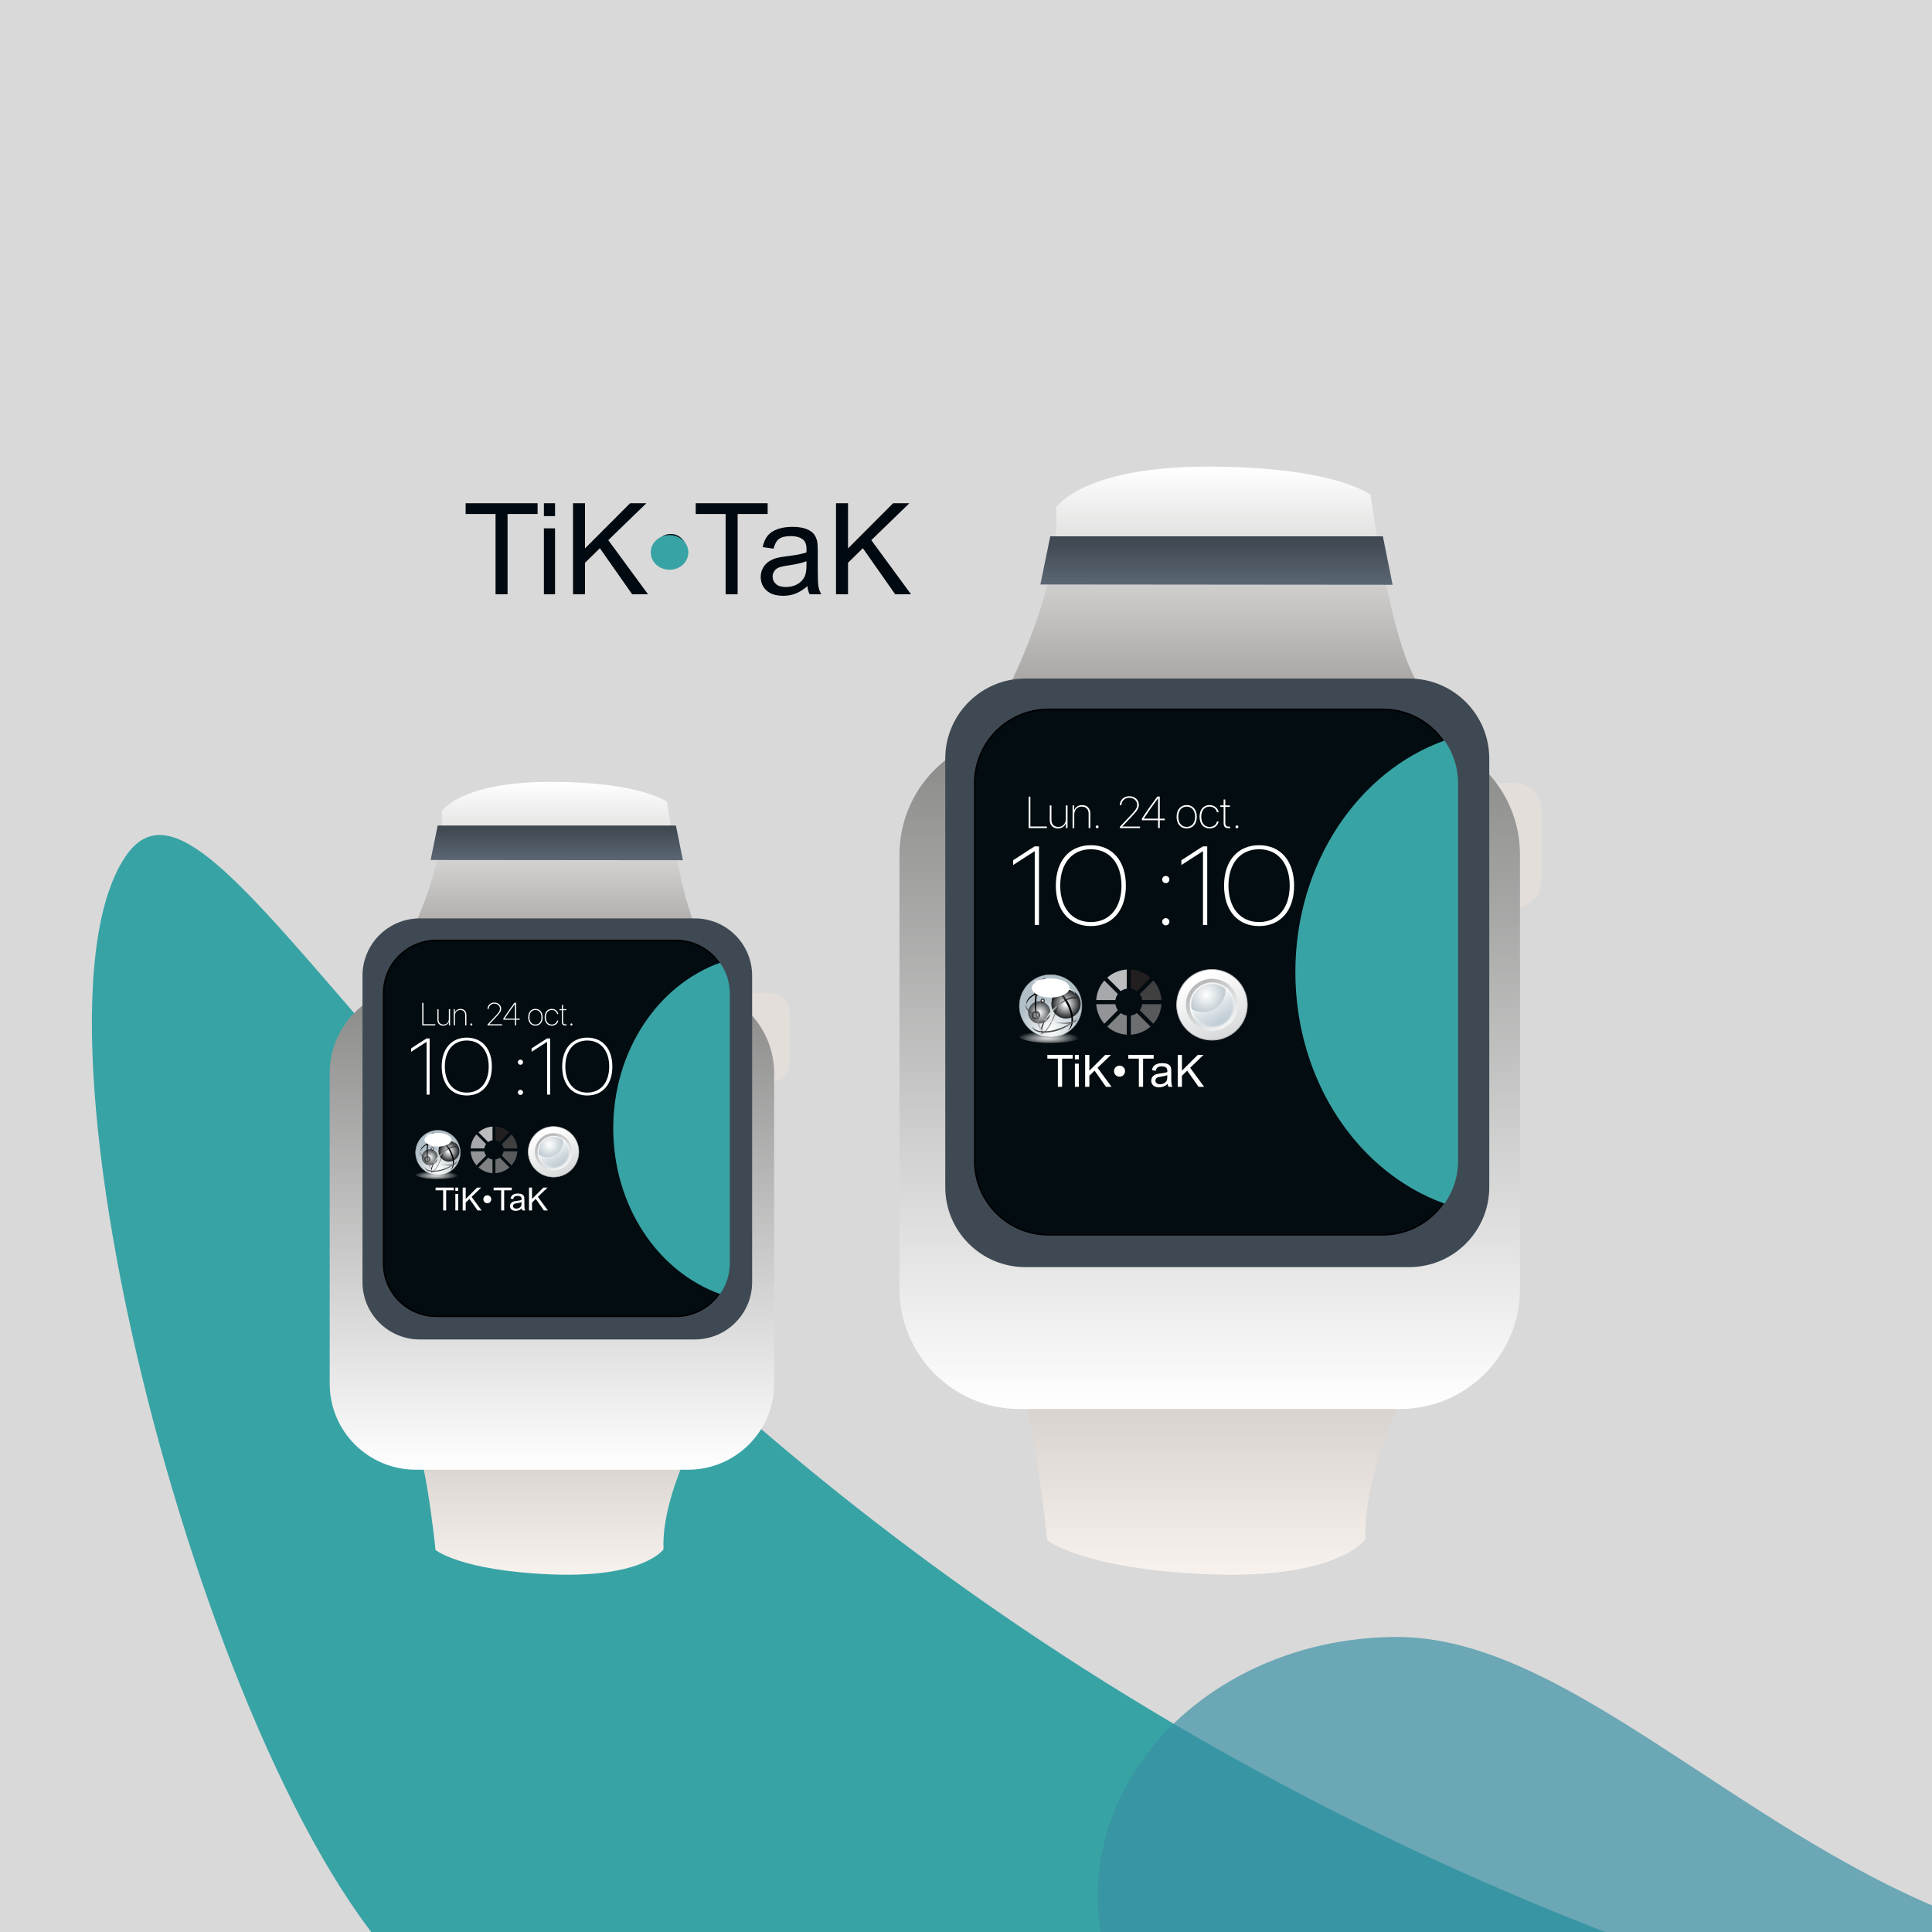 <svg width="668" height="668" viewBox="0 0 668 668" fill="none" xmlns="http://www.w3.org/2000/svg">
<rect width="668" height="668" fill="#D9D9D9"/>
<g clip-path="url(#clip0_373_526)">
<path d="M43.27 296.314C1.918 358.318 79.975 643.465 151.774 691.35C223.573 739.236 495.091 933.619 536.444 871.615C577.797 809.61 722.517 748.16 650.717 700.274C191.41 567.744 84.623 234.309 43.27 296.314Z" fill="#38A3A5"/>
<path d="M673.576 661.144C673.576 710.574 540.279 745 483.103 745C425.927 745 379.576 704.929 379.576 655.5C379.576 606.071 425.927 566 483.103 566C540.279 566 598.762 630.908 673.576 661.144Z" fill="#3891A5" fill-opacity="0.68"/>
</g>
<path d="M171.339 205.484V177.717H161V174H185.875V177.717H175.492V205.484H171.339ZM188.058 178.447V174H191.911V178.447H188.058ZM188.058 205.484V182.676H191.911V205.484H188.058ZM198.12 205.484V174H202.272V189.614L217.856 174H223.486L210.321 186.758L224.064 205.484H218.583L207.41 189.549L202.272 194.575V205.484H198.12ZM226.484 190.065C226.484 188.561 227.011 187.28 228.068 186.22C229.137 185.161 230.415 184.631 231.899 184.631C233.397 184.631 234.675 185.161 235.731 186.22C236.801 187.28 237.336 188.561 237.336 190.065C237.336 191.568 236.801 192.857 235.731 193.93C234.675 194.99 233.397 195.519 231.899 195.519C230.415 195.519 229.137 194.99 228.068 193.93C227.011 192.857 226.484 191.568 226.484 190.065ZM250.887 205.484V177.717H240.548V174H265.422V177.717H255.04V205.484H250.887ZM279.166 202.671C277.738 203.887 276.362 204.747 275.033 205.248C273.721 205.749 272.308 206 270.795 206C268.298 206 266.379 205.392 265.037 204.175C263.696 202.943 263.025 201.375 263.025 199.472C263.025 198.354 263.274 197.337 263.773 196.421C264.288 195.491 264.951 194.746 265.765 194.188C266.592 193.629 267.52 193.207 268.548 192.921C269.303 192.72 270.446 192.527 271.973 192.341C275.084 191.968 277.374 191.525 278.844 191.009C278.859 190.48 278.865 190.143 278.865 190.001C278.865 188.425 278.501 187.316 277.773 186.671C276.79 185.798 275.327 185.362 273.385 185.362C271.573 185.362 270.231 185.683 269.362 186.328C268.505 186.957 267.87 188.082 267.456 189.699L263.689 189.184C264.031 187.566 264.595 186.264 265.379 185.276C266.164 184.273 267.298 183.508 268.783 182.978C270.268 182.433 271.986 182.162 273.941 182.162C275.882 182.162 277.46 182.39 278.673 182.849C279.886 183.307 280.778 183.887 281.349 184.588C281.919 185.276 282.319 186.149 282.547 187.208C282.676 187.866 282.74 189.055 282.74 190.773V195.928C282.74 199.521 282.819 201.797 282.976 202.757C283.147 203.701 283.475 204.61 283.961 205.484H279.936C279.536 204.682 279.28 203.745 279.166 202.671ZM278.844 194.037C277.446 194.61 275.347 195.097 272.55 195.499C270.966 195.727 269.847 195.985 269.189 196.271C268.533 196.557 268.026 196.979 267.669 197.538C267.313 198.082 267.134 198.69 267.134 199.363C267.134 200.394 267.52 201.253 268.29 201.94C269.075 202.628 270.216 202.971 271.716 202.971C273.199 202.971 274.52 202.649 275.676 202.005C276.832 201.347 277.681 200.451 278.223 199.321C278.637 198.447 278.844 197.158 278.844 195.455V194.037ZM289.055 205.484V174H293.208V189.614L308.792 174H314.421L301.257 186.758L315 205.484H309.52L298.346 189.549L293.208 194.575V205.484H289.055Z" fill="#000910"/>
<ellipse cx="231.5" cy="191" rx="6.5" ry="6" fill="#38A3A5"/>
<g filter="url(#filter0_dii_373_526)">
<path d="M140.045 308.507C140.045 308.507 154.35 281.857 152.763 262.126C152.763 262.126 159.121 252 190.385 252C221.648 252 230.652 258.93 230.652 258.93C230.652 258.93 236.064 299.443 243.484 306.907C243.484 306.907 208.4 313.837 189.328 313.837C170.255 313.837 140.045 308.507 140.045 308.507Z" fill="url(#paint0_linear_373_526)"/>
</g>
<g filter="url(#filter1_dii_373_526)">
<path d="M244.033 471.371C244.033 471.371 228.56 497.454 229.411 517.225C229.411 517.225 222.599 527.101 191.007 525.898C159.416 524.696 150.578 517.438 150.578 517.438C150.578 517.438 146.658 476.73 139.444 468.987C139.444 468.987 175.162 463.414 194.437 464.146C213.713 464.878 244.033 471.371 244.033 471.371Z" fill="url(#paint1_linear_373_526)"/>
</g>
<path d="M260.301 374.271H266.284C269.993 374.271 273 371.269 273 367.565V350.038C273 346.335 269.993 343.333 266.284 343.333H260.301C256.591 343.333 253.584 346.335 253.584 350.038V367.565C253.584 371.269 256.591 374.271 260.301 374.271Z" fill="#E3DEDA"/>
<g filter="url(#filter2_dii_373_526)">
<path d="M237.89 306.394H143.768C127.327 306.394 114 319.7 114 336.115V443.53C114 459.944 127.327 473.251 143.768 473.251H237.89C254.33 473.251 267.658 459.944 267.658 443.53V336.115C267.658 319.7 254.33 306.394 237.89 306.394Z" fill="url(#paint2_linear_373_526)"/>
</g>
<path d="M240.207 317.537H145.182C134.221 317.537 125.336 326.408 125.336 337.352V443.314C125.336 454.258 134.221 463.129 145.182 463.129H240.207C251.168 463.129 260.054 454.258 260.054 443.314V337.352C260.054 326.408 251.168 317.537 240.207 317.537Z" fill="#3F4953"/>
<path d="M233.657 325.143H150.93C140.821 325.143 132.627 333.324 132.627 343.417V436.869C132.627 446.962 140.821 455.143 150.93 455.143H233.657C243.765 455.143 251.96 446.962 251.96 436.869V343.417C251.96 333.324 243.765 325.143 233.657 325.143Z" fill="#030C10" stroke="black" stroke-width="0.5" stroke-miterlimit="10"/>
<path d="M212.035 390.136C212.035 417.01 227.563 439.757 248.972 447.412C251.16 444.331 252.333 440.646 252.328 436.87V343.421C252.333 339.643 251.159 335.957 248.968 332.875C227.563 340.523 212.035 363.284 212.035 390.136Z" fill="#38A3A5"/>
<path d="M147.494 378.487H148.546V359.049H147.494C146.145 359.857 143.393 361.703 142.151 362.484V363.669C143.46 362.848 146.469 360.854 147.467 360.248H147.494V378.487ZM161.39 358.766C156.088 358.766 152.715 362.646 152.715 368.761C152.715 374.904 156.075 378.77 161.39 378.77C166.706 378.77 170.066 374.904 170.066 368.761C170.066 362.646 166.693 358.766 161.39 358.766ZM161.39 359.763C166.018 359.763 168.973 363.265 168.973 368.761C168.973 374.271 166.018 377.773 161.39 377.773C156.763 377.773 153.808 374.271 153.808 368.761C153.808 363.265 156.749 359.763 161.39 359.763ZM179.955 378.595C180.441 378.595 180.846 378.19 180.846 377.692C180.846 377.207 180.441 376.803 179.955 376.803C179.456 376.803 179.051 377.207 179.051 377.692C179.051 378.19 179.456 378.595 179.955 378.595ZM179.955 368.155C180.441 368.155 180.846 367.751 180.846 367.252C180.846 366.768 180.441 366.363 179.955 366.363C179.456 366.363 179.051 366.768 179.051 367.252C179.051 367.751 179.456 368.155 179.955 368.155ZM189.157 378.487H190.209V359.049H189.157C187.807 359.857 185.055 361.703 183.814 362.484V363.669C185.122 362.848 188.131 360.854 189.129 360.248H189.157V378.487ZM203.053 358.766C197.751 358.766 194.378 362.646 194.378 368.761C194.378 374.904 197.737 378.77 203.053 378.77C208.369 378.77 211.728 374.904 211.728 368.761C211.728 362.646 208.355 358.766 203.053 358.766ZM203.053 359.763C207.68 359.763 210.635 363.265 210.635 368.761C210.635 374.271 207.68 377.773 203.053 377.773C198.425 377.773 195.47 374.271 195.47 368.761C195.47 363.265 198.412 359.763 203.053 359.763Z" fill="white"/>
<path d="M150.499 354.136H146.414V346.754H145.988V354.53H150.499V354.136ZM155.616 348.926H155.194V352.288C155.194 353.474 154.391 354.239 153.327 354.239C152.307 354.239 151.633 353.603 151.633 352.509V348.926H151.217V352.574C151.217 353.829 152.032 354.616 153.241 354.616C154.169 354.616 154.957 354.066 155.205 353.312H155.221V354.53H155.616V348.926ZM156.862 354.53H157.283V351.183C157.283 350.02 158.028 349.217 159.113 349.217C160.154 349.217 160.839 349.869 160.839 350.952V354.53H161.26V350.898C161.26 349.637 160.445 348.84 159.21 348.84C158.254 348.84 157.521 349.373 157.267 350.144H157.256V348.926H156.862V354.53ZM162.955 354.573C163.149 354.573 163.311 354.411 163.311 354.212C163.311 354.018 163.149 353.856 162.955 353.856C162.755 353.856 162.593 354.018 162.593 354.212C162.593 354.411 162.755 354.573 162.955 354.573ZM168.546 348.851H168.961C168.989 347.795 169.819 347.024 170.926 347.024C172.016 347.024 172.858 347.783 172.858 348.77C172.858 349.492 172.539 350.02 171.341 351.275L168.573 354.206V354.53H173.576V354.142H169.188V354.12L171.622 351.55C172.906 350.208 173.284 349.578 173.284 348.753C173.284 347.563 172.259 346.641 170.937 346.641C169.577 346.641 168.573 347.568 168.546 348.851ZM178.039 354.53H178.46V352.584H179.695V352.196H178.46V346.727L177.844 346.733C176.279 348.84 175.119 350.505 174.029 352.191V352.584H178.039V354.53ZM174.499 352.186C175.481 350.677 176.652 348.991 178.028 347.159H178.039V352.196H174.499V352.186ZM185.124 354.616C186.614 354.616 187.628 353.506 187.628 351.728C187.628 349.95 186.614 348.84 185.124 348.84C183.635 348.84 182.626 349.95 182.626 351.728C182.626 353.506 183.635 354.616 185.124 354.616ZM185.124 354.239C183.878 354.239 183.047 353.285 183.047 351.728C183.047 350.171 183.878 349.217 185.124 349.217C186.371 349.217 187.208 350.171 187.208 351.728C187.208 353.28 186.371 354.239 185.124 354.239ZM193.036 350.618C192.869 349.616 192 348.84 190.786 348.84C189.285 348.84 188.314 349.96 188.314 351.728C188.314 353.511 189.28 354.616 190.791 354.616C191.984 354.616 192.863 353.905 193.03 352.886H192.615C192.442 353.689 191.746 354.239 190.791 354.239C189.534 354.239 188.735 353.274 188.735 351.728C188.735 350.192 189.534 349.217 190.791 349.217C191.757 349.217 192.453 349.815 192.62 350.618H193.036ZM194.272 347.455V348.926H193.435V349.287H194.272V353.252C194.272 354.179 194.623 354.54 195.443 354.54C195.508 354.54 195.853 354.535 195.891 354.53V354.163C195.869 354.163 195.529 354.169 195.502 354.169C194.936 354.169 194.687 353.905 194.687 353.242V349.287H195.815V348.926H194.687V347.455H194.272ZM197.569 354.573C197.763 354.573 197.926 354.411 197.926 354.212C197.926 354.018 197.763 353.856 197.569 353.856C197.37 353.856 197.208 354.018 197.208 354.212C197.208 354.411 197.37 354.573 197.569 354.573Z" fill="white"/>
<path d="M153.224 418.522V411.555H150.618V410.623H156.889V411.555H154.271V418.522H153.224ZM157.439 411.738V410.623H158.41V411.738H157.439ZM157.439 418.522V412.799H158.41V418.522H157.439ZM159.976 418.522V410.623H161.022V414.54L164.951 410.623H166.371L163.052 413.823L166.516 418.522H165.135L162.318 414.524L161.022 415.785V418.522H159.976ZM167.126 414.653C167.126 414.276 167.259 413.954 167.526 413.688C167.795 413.423 168.117 413.29 168.492 413.29C168.869 413.29 169.191 413.423 169.458 413.688C169.727 413.954 169.862 414.276 169.862 414.653C169.862 415.03 169.727 415.354 169.458 415.623C169.191 415.889 168.869 416.022 168.492 416.022C168.117 416.022 167.795 415.889 167.526 415.623C167.259 415.354 167.126 415.03 167.126 414.653ZM173.278 418.522V411.555H170.672V410.623H176.943V411.555H174.325V418.522H173.278ZM180.408 417.816C180.048 418.121 179.701 418.337 179.366 418.463C179.035 418.588 178.679 418.651 178.297 418.651C177.668 418.651 177.184 418.499 176.846 418.193C176.508 417.884 176.338 417.491 176.338 417.013C176.338 416.733 176.401 416.478 176.527 416.248C176.657 416.015 176.824 415.828 177.029 415.688C177.238 415.548 177.472 415.442 177.731 415.37C177.921 415.319 178.209 415.271 178.594 415.224C179.379 415.131 179.956 415.02 180.326 414.89C180.33 414.757 180.332 414.673 180.332 414.637C180.332 414.242 180.24 413.964 180.056 413.802C179.808 413.583 179.44 413.473 178.95 413.473C178.493 413.473 178.155 413.554 177.936 413.716C177.72 413.873 177.56 414.156 177.455 414.561L176.506 414.432C176.592 414.026 176.734 413.7 176.932 413.452C177.13 413.2 177.416 413.008 177.79 412.875C178.164 412.738 178.598 412.67 179.09 412.67C179.58 412.67 179.978 412.728 180.283 412.843C180.589 412.958 180.814 413.103 180.958 413.279C181.102 413.452 181.203 413.671 181.26 413.936C181.292 414.102 181.309 414.4 181.309 414.831V416.124C181.309 417.026 181.329 417.597 181.368 417.838C181.411 418.075 181.494 418.303 181.616 418.522H180.602C180.501 418.321 180.436 418.086 180.408 417.816ZM180.326 415.65C179.974 415.794 179.445 415.916 178.74 416.017C178.34 416.074 178.058 416.139 177.892 416.21C177.727 416.282 177.599 416.388 177.509 416.528C177.419 416.665 177.374 416.817 177.374 416.986C177.374 417.245 177.472 417.46 177.666 417.633C177.864 417.805 178.151 417.891 178.529 417.891C178.903 417.891 179.236 417.81 179.528 417.649C179.819 417.484 180.033 417.259 180.17 416.975C180.274 416.756 180.326 416.433 180.326 416.005V415.65ZM182.901 418.522V410.623H183.948V414.54L187.876 410.623H189.296L185.977 413.823L189.441 418.522H188.06L185.243 414.524L183.948 415.785V418.522H182.901Z" fill="white"/>
<path d="M170.287 389.514C168.495 389.626 166.791 390.332 165.446 391.521L168.799 394.868C169.237 394.544 169.748 394.333 170.287 394.253V389.514Z" fill="#BBBDBF"/>
<path d="M162.723 398.081C162.834 399.871 163.54 401.573 164.727 402.919L168.085 399.567C167.759 399.13 167.546 398.62 167.465 398.081H162.723Z" fill="#929497"/>
<path d="M164.732 392.234C163.539 393.577 162.832 395.28 162.723 397.072H167.465C167.547 396.532 167.76 396.021 168.085 395.582L164.732 392.234Z" fill="#A6A8AB"/>
<path d="M176.148 391.521C174.8 390.332 173.093 389.626 171.298 389.514V394.253C171.839 394.332 172.352 394.543 172.79 394.868L176.148 391.521Z" fill="#231F20"/>
<path d="M173.51 399.571L176.863 402.919C178.054 401.575 178.759 399.872 178.867 398.081H174.125C174.042 398.62 173.831 399.131 173.51 399.571Z" fill="#58595B"/>
<path d="M178.867 397.072C178.76 395.281 178.054 393.577 176.863 392.234L173.51 395.582C173.835 396.021 174.048 396.532 174.13 397.072H178.867Z" fill="#404041"/>
<path d="M165.446 403.632C166.79 404.821 168.495 405.526 170.287 405.634V400.899C169.749 400.816 169.239 400.605 168.799 400.284L165.446 403.632Z" fill="#808284"/>
<path d="M171.298 405.634C173.093 405.526 174.8 404.821 176.148 403.632L172.79 400.284C172.35 400.607 171.838 400.818 171.298 400.899V405.634Z" fill="#6D6E70"/>
<path style="mix-blend-mode:multiply" d="M159.23 405.981C159.23 406.922 155.738 407.685 151.43 407.685C147.122 407.685 143.628 406.922 143.628 405.981C143.628 405.039 147.12 404.277 151.43 404.277C155.74 404.277 159.23 405.039 159.23 405.981Z" fill="url(#paint3_radial_373_526)"/>
<path d="M151.43 406.254C149.898 406.255 148.401 405.801 147.127 404.952C145.854 404.103 144.861 402.895 144.274 401.483C143.688 400.07 143.535 398.515 143.833 397.015C144.132 395.516 144.869 394.138 145.952 393.057C147.036 391.975 148.415 391.239 149.918 390.94C151.42 390.642 152.977 390.796 154.392 391.381C155.807 391.966 157.016 392.958 157.867 394.229C158.717 395.501 159.171 396.996 159.171 398.526C159.168 400.574 158.352 402.539 156.901 403.988C155.45 405.436 153.482 406.252 151.43 406.254Z" fill="url(#paint4_radial_373_526)"/>
<path d="M151.43 390.853C152.95 390.853 154.435 391.303 155.699 392.146C156.963 392.989 157.948 394.188 158.529 395.59C159.111 396.991 159.263 398.534 158.966 400.022C158.67 401.511 157.938 402.877 156.863 403.95C155.789 405.023 154.42 405.754 152.929 406.05C151.439 406.346 149.893 406.194 148.489 405.614C147.085 405.033 145.885 404.05 145.041 402.788C144.196 401.526 143.746 400.043 143.746 398.526C143.748 396.491 144.558 394.541 145.998 393.103C147.439 391.664 149.393 390.855 151.43 390.853ZM151.43 390.736C149.887 390.735 148.378 391.192 147.095 392.047C145.811 392.903 144.811 394.119 144.22 395.543C143.629 396.966 143.474 398.533 143.775 400.044C144.076 401.555 144.819 402.943 145.91 404.033C147.001 405.123 148.391 405.865 149.905 406.166C151.418 406.466 152.987 406.312 154.413 405.723C155.839 405.133 157.057 404.135 157.915 402.854C158.772 401.572 159.23 400.066 159.23 398.526C159.23 397.503 159.029 396.49 158.637 395.545C158.245 394.599 157.67 393.741 156.946 393.017C156.222 392.294 155.362 391.72 154.415 391.329C153.469 390.937 152.454 390.736 151.43 390.736Z" fill="#8C98A0"/>
<path style="mix-blend-mode:screen" opacity="0.6" d="M151.375 400.126C151.375 400.671 151.214 401.204 150.91 401.658C150.607 402.111 150.176 402.464 149.671 402.673C149.167 402.882 148.612 402.936 148.076 402.83C147.54 402.724 147.048 402.461 146.662 402.075C146.276 401.69 146.013 401.199 145.907 400.664C145.8 400.129 145.855 399.575 146.064 399.071C146.273 398.567 146.627 398.137 147.081 397.834C147.535 397.531 148.068 397.369 148.615 397.369C148.977 397.369 149.336 397.441 149.671 397.579C150.006 397.718 150.311 397.921 150.567 398.177C150.823 398.433 151.027 398.737 151.165 399.071C151.304 399.406 151.375 399.764 151.375 400.126Z" fill="url(#paint5_radial_373_526)"/>
<path style="mix-blend-mode:screen" opacity="0.8" d="M148.634 395.373C148.633 395.504 148.594 395.632 148.521 395.74C148.448 395.848 148.344 395.933 148.223 395.983C148.102 396.032 147.969 396.045 147.84 396.019C147.712 395.994 147.594 395.93 147.502 395.838C147.409 395.745 147.347 395.627 147.321 395.499C147.296 395.371 147.309 395.238 147.359 395.117C147.409 394.997 147.494 394.893 147.603 394.821C147.712 394.748 147.84 394.709 147.971 394.709C148.058 394.709 148.145 394.727 148.225 394.76C148.306 394.793 148.379 394.842 148.44 394.904C148.502 394.966 148.551 395.039 148.584 395.119C148.617 395.2 148.634 395.286 148.634 395.373Z" fill="url(#paint6_radial_373_526)"/>
<path style="mix-blend-mode:screen" opacity="0.8" d="M148.815 400.804C148.815 401.008 148.755 401.207 148.641 401.376C148.528 401.545 148.367 401.677 148.179 401.755C147.99 401.833 147.783 401.853 147.583 401.813C147.383 401.773 147.199 401.675 147.055 401.531C146.911 401.387 146.813 401.203 146.774 401.003C146.734 400.804 146.755 400.597 146.833 400.409C146.912 400.221 147.044 400.06 147.214 399.948C147.384 399.835 147.583 399.775 147.787 399.775C147.922 399.775 148.056 399.802 148.181 399.854C148.306 399.906 148.419 399.981 148.515 400.077C148.61 400.172 148.686 400.286 148.738 400.411C148.789 400.535 148.815 400.669 148.815 400.804Z" fill="url(#paint7_radial_373_526)"/>
<path style="mix-blend-mode:screen" opacity="0.8" d="M153.679 394.189C153.679 394.434 153.607 394.673 153.47 394.877C153.334 395.081 153.14 395.239 152.914 395.333C152.687 395.427 152.438 395.451 152.197 395.404C151.956 395.356 151.735 395.238 151.562 395.064C151.389 394.892 151.27 394.671 151.223 394.431C151.175 394.191 151.199 393.942 151.293 393.715C151.387 393.489 151.546 393.296 151.75 393.159C151.954 393.023 152.194 392.951 152.439 392.951C152.768 392.951 153.083 393.082 153.315 393.314C153.548 393.546 153.679 393.861 153.679 394.189Z" fill="url(#paint8_radial_373_526)"/>
<path style="mix-blend-mode:screen" d="M152.248 396.779C152.248 396.829 152.233 396.878 152.205 396.92C152.177 396.962 152.137 396.994 152.091 397.013C152.044 397.033 151.993 397.038 151.944 397.028C151.894 397.018 151.849 396.994 151.813 396.958C151.778 396.923 151.753 396.878 151.744 396.828C151.734 396.779 151.739 396.728 151.758 396.681C151.777 396.635 151.81 396.595 151.852 396.567C151.894 396.539 151.943 396.524 151.993 396.524C152.027 396.524 152.06 396.53 152.091 396.543C152.122 396.556 152.151 396.574 152.174 396.598C152.198 396.622 152.217 396.65 152.229 396.681C152.242 396.712 152.248 396.745 152.248 396.779Z" fill="url(#paint9_radial_373_526)"/>
<path style="mix-blend-mode:screen" d="M149.994 397.231C149.994 397.334 149.963 397.435 149.906 397.521C149.848 397.607 149.767 397.674 149.671 397.713C149.575 397.753 149.47 397.763 149.369 397.743C149.267 397.723 149.174 397.673 149.101 397.6C149.027 397.527 148.978 397.434 148.957 397.333C148.937 397.231 148.947 397.126 148.987 397.031C149.027 396.935 149.094 396.853 149.18 396.796C149.266 396.739 149.367 396.708 149.471 396.708C149.61 396.708 149.743 396.763 149.841 396.861C149.939 396.959 149.994 397.092 149.994 397.231Z" fill="url(#paint10_radial_373_526)"/>
<path style="mix-blend-mode:screen" opacity="0.8" d="M158.871 398.008C158.871 398.726 158.658 399.427 158.259 400.024C157.859 400.621 157.291 401.086 156.627 401.361C155.963 401.636 155.231 401.708 154.526 401.568C153.821 401.428 153.173 401.082 152.665 400.574C152.156 400.067 151.81 399.42 151.669 398.716C151.529 398.012 151.601 397.282 151.877 396.618C152.152 395.955 152.617 395.388 153.215 394.989C153.813 394.59 154.516 394.377 155.235 394.377C155.713 394.377 156.186 394.471 156.627 394.653C157.069 394.835 157.469 395.103 157.807 395.44C158.145 395.777 158.413 396.177 158.595 396.618C158.778 397.059 158.872 397.531 158.871 398.008Z" fill="url(#paint11_radial_373_526)"/>
<path style="mix-blend-mode:screen" d="M152.187 399.568C154.469 397.245 157.037 396.037 158.051 396.767C158.025 396.729 157.995 396.694 157.961 396.663C157.03 395.75 154.356 396.964 151.989 399.375C149.621 401.786 148.452 404.479 149.395 405.392C149.428 405.424 149.464 405.453 149.501 405.479C148.742 404.481 149.904 401.894 152.187 399.568Z" fill="url(#paint12_linear_373_526)"/>
<path style="mix-blend-mode:screen" opacity="0.4" d="M152.875 399.008C154.002 395.255 154.028 391.912 152.943 391.34C152.988 391.345 153.033 391.354 153.076 391.369C154.283 391.741 154.307 395.196 153.13 399.088C151.953 402.979 150.022 405.83 148.815 405.456C148.772 405.443 148.731 405.425 148.692 405.404C149.902 405.545 151.741 402.76 152.875 399.008Z" fill="url(#paint13_linear_373_526)"/>
<path style="mix-blend-mode:screen" opacity="0.7" d="M151.088 402.097C147.709 401.174 145.207 399.474 145.344 398.227C145.324 398.268 145.308 398.312 145.295 398.356C144.95 399.613 147.511 401.416 151.015 402.358C154.519 403.3 157.638 403.064 157.98 401.812C157.994 401.77 158.005 401.727 158.011 401.682C157.487 402.824 154.474 403.019 151.088 402.097Z" fill="url(#paint14_linear_373_526)"/>
<path style="mix-blend-mode:screen" d="M150.996 394.526C154.186 393.848 157.011 394.328 157.473 395.595C157.47 395.545 157.463 395.495 157.452 395.446C157.16 394.074 154.238 393.532 150.937 394.236C147.636 394.94 145.186 396.621 145.479 397.998C145.49 398.046 145.505 398.093 145.521 398.139C145.425 396.795 147.808 395.208 150.996 394.526Z" fill="url(#paint15_linear_373_526)"/>
<path style="mix-blend-mode:screen" d="M154.331 396.322C156.736 399.472 157.304 403.109 155.67 404.625C155.74 404.583 155.809 404.538 155.875 404.489C157.73 403.076 157.214 399.286 154.724 396.014C152.234 392.741 148.707 391.254 146.854 392.664C146.788 392.713 146.725 392.767 146.665 392.824C148.565 391.661 151.928 393.172 154.331 396.322Z" fill="url(#paint16_linear_373_526)"/>
<path style="mix-blend-mode:screen" d="M147.851 398.74C147.733 394.973 148.869 391.877 150.416 391.616C150.359 391.612 150.301 391.612 150.244 391.616C148.61 391.668 147.381 394.867 147.504 398.761C147.627 402.654 149.051 405.76 150.685 405.71C150.743 405.707 150.8 405.701 150.857 405.691C149.287 405.526 147.966 402.506 147.851 398.74Z" fill="url(#paint17_linear_373_526)"/>
<path style="mix-blend-mode:screen" opacity="0.7" d="M153.588 404.098C150.466 405.218 147.507 404.976 146.802 403.577C146.814 403.634 146.83 403.69 146.849 403.744C147.401 405.282 150.466 405.585 153.706 404.423C156.945 403.26 159.107 401.075 158.553 399.538C158.534 399.484 158.511 399.431 158.485 399.38C158.834 400.906 156.705 402.977 153.588 404.098Z" fill="url(#paint18_linear_373_526)"/>
<g style="mix-blend-mode:screen">
<path d="M156.089 394.079C156.089 395.385 154.002 396.444 151.43 396.444C148.858 396.444 146.769 395.385 146.769 394.09C146.769 392.796 148.855 391.71 151.43 391.71C154.005 391.71 156.089 392.77 156.089 394.079Z" fill="url(#paint19_linear_373_526)"/>
</g>
<path d="M191.389 406.976C189.658 406.976 187.966 406.463 186.527 405.503C185.089 404.543 183.967 403.179 183.305 401.583C182.642 399.986 182.469 398.23 182.807 396.535C183.145 394.841 183.978 393.284 185.201 392.062C186.425 390.84 187.984 390.008 189.682 389.671C191.379 389.334 193.138 389.507 194.737 390.168C196.336 390.83 197.702 391.949 198.664 393.386C199.625 394.823 200.138 396.512 200.138 398.239C200.135 400.556 199.213 402.776 197.572 404.414C195.932 406.051 193.708 406.973 191.389 406.976Z" fill="url(#paint20_linear_373_526)"/>
<path d="M191.389 389.595C193.101 389.595 194.775 390.102 196.199 391.052C197.622 392.002 198.732 393.352 199.387 394.931C200.043 396.511 200.214 398.249 199.88 399.926C199.546 401.602 198.722 403.143 197.511 404.351C196.3 405.561 194.757 406.384 193.078 406.717C191.398 407.051 189.658 406.88 188.076 406.225C186.494 405.571 185.142 404.463 184.19 403.042C183.239 401.62 182.731 399.949 182.731 398.239C182.733 395.947 183.646 393.75 185.269 392.129C186.892 390.508 189.093 389.597 191.389 389.595ZM191.389 389.411C189.64 389.411 187.931 389.929 186.476 390.899C185.023 391.869 183.889 393.248 183.22 394.861C182.551 396.474 182.376 398.249 182.717 399.961C183.058 401.674 183.9 403.247 185.137 404.482C186.373 405.716 187.949 406.557 189.664 406.898C191.379 407.238 193.157 407.064 194.772 406.395C196.388 405.727 197.769 404.596 198.741 403.144C199.712 401.692 200.231 399.985 200.231 398.239C200.231 395.898 199.299 393.653 197.641 391.997C195.983 390.341 193.734 389.411 191.389 389.411Z" fill="#B2B4B7"/>
<path d="M197.836 398.239C197.836 399.512 197.458 400.757 196.749 401.816C196.041 402.874 195.034 403.699 193.856 404.186C192.678 404.674 191.382 404.801 190.131 404.553C188.88 404.304 187.731 403.691 186.83 402.791C185.928 401.891 185.314 400.744 185.065 399.495C184.817 398.246 184.944 396.952 185.432 395.776C185.92 394.6 186.747 393.594 187.807 392.887C188.867 392.18 190.114 391.802 191.389 391.802C192.236 391.802 193.074 391.968 193.857 392.291C194.639 392.615 195.35 393.089 195.948 393.686C196.548 394.284 197.022 394.994 197.346 395.775C197.67 396.556 197.836 397.394 197.836 398.239Z" fill="url(#paint21_linear_373_526)"/>
<path d="M191.389 403.573C190.332 403.573 189.3 403.26 188.421 402.674C187.543 402.088 186.858 401.255 186.454 400.28C186.049 399.306 185.943 398.233 186.15 397.199C186.356 396.164 186.864 395.214 187.612 394.468C188.359 393.722 189.31 393.214 190.347 393.008C191.383 392.802 192.457 392.908 193.433 393.312C194.409 393.715 195.244 394.399 195.83 395.276C196.418 396.153 196.731 397.184 196.731 398.239C196.729 399.653 196.165 401.009 195.164 402.009C194.163 403.009 192.805 403.571 191.389 403.573Z" fill="url(#paint22_radial_373_526)"/>
<path d="M191.389 393.09C192.409 393.09 193.406 393.392 194.254 393.958C195.102 394.524 195.764 395.328 196.154 396.269C196.544 397.21 196.646 398.245 196.447 399.244C196.248 400.243 195.757 401.161 195.036 401.881C194.315 402.601 193.395 403.092 192.395 403.29C191.395 403.489 190.357 403.387 189.415 402.997C188.472 402.607 187.667 401.947 187.1 401.1C186.533 400.254 186.231 399.258 186.231 398.239C186.231 396.874 186.774 395.564 187.742 394.598C188.709 393.632 190.021 393.09 191.389 393.09ZM191.389 392.722C190.296 392.722 189.227 393.046 188.318 393.652C187.41 394.258 186.701 395.12 186.283 396.128C185.865 397.136 185.755 398.246 185.969 399.316C186.182 400.386 186.708 401.369 187.481 402.141C188.254 402.913 189.239 403.438 190.311 403.651C191.382 403.864 192.494 403.755 193.503 403.337C194.513 402.919 195.376 402.212 195.983 401.305C196.591 400.398 196.915 399.331 196.915 398.239C196.915 396.776 196.333 395.373 195.296 394.338C194.26 393.303 192.854 392.722 191.389 392.722Z" fill="#F5F5F5"/>
<g style="mix-blend-mode:multiply" opacity="0.8">
<path d="M194.671 393.825C194.706 394.069 194.724 394.315 194.726 394.561C194.725 395.581 194.44 396.581 193.904 397.449C193.367 398.317 192.6 399.019 191.688 399.479C190.776 399.938 189.754 400.136 188.736 400.05C187.718 399.964 186.744 399.599 185.921 398.993C186.041 399.898 186.383 400.759 186.917 401.499C187.451 402.239 188.161 402.835 188.983 403.234C189.804 403.633 190.712 403.823 191.625 403.785C192.538 403.748 193.427 403.486 194.214 403.021C195 402.557 195.659 401.905 196.131 401.124C196.604 400.343 196.874 399.457 196.92 398.546C196.965 397.635 196.783 396.727 196.391 395.903C195.999 395.079 195.408 394.365 194.671 393.825Z" fill="url(#paint23_linear_373_526)"/>
</g>
<g filter="url(#filter3_dii_373_526)">
<path d="M148.892 286.54L236.113 286.617L233.704 274.63H151.338L148.892 286.54Z" fill="url(#paint24_linear_373_526)"/>
</g>
<g filter="url(#filter4_dii_373_526)">
<path d="M347.365 221.986C347.365 221.986 367.338 184.735 365.121 157.155C365.121 157.155 374 143 417.651 143C461.302 143 473.873 152.687 473.873 152.687C473.873 152.687 481.43 209.317 491.79 219.749C491.79 219.749 442.804 229.436 416.174 229.436C389.545 229.436 347.365 221.986 347.365 221.986Z" fill="url(#paint25_linear_373_526)"/>
</g>
<g filter="url(#filter5_dii_373_526)">
<path d="M492.556 449.639C492.556 449.639 470.951 486.098 472.14 513.734C472.14 513.734 462.628 527.539 418.52 525.858C374.411 524.177 362.071 514.032 362.071 514.032C362.071 514.032 356.598 457.13 346.526 446.307C346.526 446.307 396.396 438.517 423.309 439.54C450.221 440.564 492.556 449.639 492.556 449.639Z" fill="url(#paint26_linear_373_526)"/>
</g>
<path d="M515.269 313.912H523.623C528.801 313.912 533 309.715 533 304.539V280.039C533 274.862 528.801 270.666 523.623 270.666H515.269C510.09 270.666 505.892 274.862 505.892 280.039V304.539C505.892 309.715 510.09 313.912 515.269 313.912Z" fill="#E3DEDA"/>
<g filter="url(#filter6_dii_373_526)">
<path d="M483.978 219.032H352.563C329.608 219.032 311 237.632 311 260.576V410.722C311 433.666 329.608 452.267 352.563 452.267H483.978C506.933 452.267 525.541 433.666 525.541 410.722V260.576C525.541 237.632 506.933 219.032 483.978 219.032Z" fill="url(#paint27_linear_373_526)"/>
</g>
<path d="M487.214 234.608H354.538C339.234 234.608 326.828 247.008 326.828 262.306V410.421C326.828 425.718 339.234 438.119 354.538 438.119H487.214C502.518 438.119 514.924 425.718 514.924 410.421V262.306C514.924 247.008 502.518 234.608 487.214 234.608Z" fill="#3F4953"/>
<path d="M478.068 245.24H362.562C348.449 245.24 337.007 256.676 337.007 270.784V401.412C337.007 415.519 348.449 426.956 362.562 426.956H478.068C492.182 426.956 503.623 415.519 503.623 401.412V270.784C503.623 256.676 492.182 245.24 478.068 245.24Z" fill="#030C10" stroke="black" stroke-width="0.5" stroke-miterlimit="10"/>
<path d="M447.879 336.088C447.879 373.653 469.56 405.449 499.451 416.148C502.507 411.842 504.145 406.692 504.138 401.412V270.789C504.144 265.508 502.505 260.355 499.446 256.048C469.56 266.738 447.879 298.554 447.879 336.088Z" fill="#38A3A5"/>
<path d="M357.765 319.804H359.235V292.634H357.765C355.882 293.764 352.039 296.343 350.306 297.435V299.092C352.133 297.944 356.334 295.157 357.728 294.31H357.765V319.804ZM377.168 292.239C369.765 292.239 365.055 297.661 365.055 306.21C365.055 314.796 369.746 320.2 377.168 320.2C384.59 320.2 389.281 314.796 389.281 306.21C389.281 297.661 384.571 292.239 377.168 292.239ZM377.168 293.632C383.629 293.632 387.754 298.527 387.754 306.21C387.754 313.911 383.629 318.806 377.168 318.806C370.706 318.806 366.581 313.911 366.581 306.21C366.581 298.527 370.688 293.632 377.168 293.632ZM403.088 319.955C403.766 319.955 404.332 319.39 404.332 318.693C404.332 318.016 403.766 317.451 403.088 317.451C402.391 317.451 401.826 318.016 401.826 318.693C401.826 319.39 402.391 319.955 403.088 319.955ZM403.088 305.363C403.766 305.363 404.332 304.797 404.332 304.101C404.332 303.423 403.766 302.858 403.088 302.858C402.391 302.858 401.826 303.423 401.826 304.101C401.826 304.797 402.391 305.363 403.088 305.363ZM415.936 319.804H417.405V292.634H415.936C414.051 293.764 410.209 296.343 408.476 297.435V299.092C410.303 297.944 414.504 295.157 415.898 294.31H415.936V319.804ZM435.338 292.239C427.935 292.239 423.226 297.661 423.226 306.21C423.226 314.796 427.916 320.2 435.338 320.2C442.76 320.2 447.451 314.796 447.451 306.21C447.451 297.661 442.741 292.239 435.338 292.239ZM435.338 293.632C441.799 293.632 445.924 298.527 445.924 306.21C445.924 313.911 441.799 318.806 435.338 318.806C428.877 318.806 424.751 313.911 424.751 306.21C424.751 298.527 428.858 293.632 435.338 293.632Z" fill="white"/>
<path d="M361.961 285.767H356.257V275.449H355.662V286.317H361.961V285.767ZM369.104 278.484H368.516V283.184C368.516 284.841 367.394 285.91 365.909 285.91C364.485 285.91 363.543 285.022 363.543 283.493V278.484H362.963V283.583C362.963 285.338 364.101 286.437 365.788 286.437C367.085 286.437 368.185 285.669 368.532 284.615H368.554V286.317H369.104V278.484ZM370.845 286.317H371.432V281.64C371.432 280.013 372.472 278.891 373.987 278.891C375.441 278.891 376.398 279.802 376.398 281.316V286.317H376.986V281.241C376.986 279.478 375.848 278.363 374.123 278.363C372.789 278.363 371.764 279.109 371.41 280.186H371.395V278.484H370.845V286.317ZM379.352 286.377C379.623 286.377 379.849 286.151 379.849 285.873C379.849 285.602 379.623 285.376 379.352 285.376C379.073 285.376 378.847 285.602 378.847 285.873C378.847 286.151 379.073 286.377 379.352 286.377ZM387.158 278.379H387.738C387.776 276.903 388.936 275.825 390.481 275.825C392.003 275.825 393.179 276.887 393.179 278.266C393.179 279.275 392.734 280.013 391.061 281.768L387.196 285.865V286.317H394.181V285.775H388.055V285.745L391.453 282.152C393.246 280.277 393.774 279.395 393.774 278.243C393.774 276.579 392.342 275.291 390.496 275.291C388.597 275.291 387.196 276.586 387.158 278.379ZM400.412 286.317H401V283.598H402.725V283.056H401V275.411L400.141 275.419C397.956 278.363 396.335 280.691 394.813 283.048V283.598H400.412V286.317ZM395.469 283.041C396.84 280.932 398.475 278.575 400.397 276.014H400.412V283.056H395.469V283.041ZM410.305 286.437C412.385 286.437 413.801 284.886 413.801 282.401C413.801 279.915 412.385 278.363 410.305 278.363C408.225 278.363 406.817 279.915 406.817 282.401C406.817 284.886 408.225 286.437 410.305 286.437ZM410.305 285.91C408.565 285.91 407.404 284.577 407.404 282.401C407.404 280.224 408.565 278.891 410.305 278.891C412.046 278.891 413.214 280.224 413.214 282.401C413.214 284.57 412.046 285.91 410.305 285.91ZM421.352 280.849C421.118 279.448 419.905 278.363 418.21 278.363C416.115 278.363 414.759 279.93 414.759 282.401C414.759 284.894 416.107 286.437 418.217 286.437C419.882 286.437 421.11 285.443 421.344 284.02H420.764C420.523 285.142 419.551 285.91 418.217 285.91C416.461 285.91 415.346 284.562 415.346 282.401C415.346 280.254 416.461 278.891 418.217 278.891C419.566 278.891 420.538 279.727 420.771 280.849H421.352ZM423.077 276.428V278.484H421.909V278.989H423.077V284.532C423.077 285.828 423.567 286.332 424.712 286.332C424.803 286.332 425.285 286.325 425.338 286.317V285.805C425.308 285.805 424.833 285.813 424.795 285.813C424.004 285.813 423.657 285.443 423.657 284.517V278.989H425.232V278.484H423.657V276.428H423.077ZM427.681 286.377C427.952 286.377 428.179 286.151 428.179 285.873C428.179 285.602 427.952 285.376 427.681 285.376C427.402 285.376 427.176 285.602 427.176 285.873C427.176 286.151 427.402 286.377 427.681 286.377Z" fill="white"/>
<path d="M365.766 375.766V366.028H362.126V364.724H370.882V366.028H367.228V375.766H365.766ZM371.651 366.284V364.724H373.007V366.284H371.651ZM371.651 375.766V367.767H373.007V375.766H371.651ZM375.192 375.766V364.724H376.654V370.2L382.139 364.724H384.121L379.487 369.198L384.324 375.766H382.395L378.462 370.177L376.654 371.94V375.766H375.192ZM385.176 370.358C385.176 369.831 385.362 369.381 385.734 369.01C386.11 368.638 386.56 368.452 387.082 368.452C387.61 368.452 388.059 368.638 388.431 369.01C388.808 369.381 388.996 369.831 388.996 370.358C388.996 370.885 388.808 371.337 388.431 371.714C388.059 372.085 387.61 372.271 387.082 372.271C386.56 372.271 386.11 372.085 385.734 371.714C385.362 371.337 385.176 370.885 385.176 370.358ZM393.766 375.766V366.028H390.127V364.724H398.882V366.028H395.228V375.766H393.766ZM403.72 374.779C403.217 375.206 402.733 375.507 402.265 375.683C401.803 375.859 401.306 375.947 400.773 375.947C399.894 375.947 399.219 375.733 398.747 375.307C398.275 374.875 398.038 374.325 398.038 373.657C398.038 373.265 398.126 372.909 398.302 372.587C398.483 372.261 398.716 372 399.003 371.804C399.294 371.608 399.621 371.46 399.982 371.36C400.248 371.289 400.65 371.222 401.188 371.156C402.283 371.026 403.089 370.87 403.607 370.689C403.612 370.504 403.614 370.386 403.614 370.336C403.614 369.783 403.486 369.394 403.23 369.168C402.883 368.862 402.369 368.709 401.685 368.709C401.047 368.709 400.575 368.821 400.269 369.048C399.967 369.268 399.744 369.663 399.598 370.23L398.272 370.049C398.392 369.482 398.591 369.025 398.867 368.679C399.143 368.327 399.543 368.058 400.065 367.873C400.588 367.682 401.193 367.586 401.881 367.586C402.564 367.586 403.12 367.667 403.547 367.828C403.973 367.988 404.287 368.192 404.488 368.437C404.689 368.679 404.83 368.985 404.91 369.356C404.955 369.587 404.978 370.004 404.978 370.607V372.414C404.978 373.675 405.006 374.473 405.061 374.809C405.121 375.141 405.237 375.459 405.408 375.766H403.991C403.85 375.485 403.76 375.156 403.72 374.779ZM403.607 371.751C403.114 371.952 402.376 372.123 401.391 372.264C400.834 372.344 400.44 372.435 400.208 372.535C399.977 372.635 399.799 372.783 399.673 372.979C399.548 373.17 399.485 373.383 399.485 373.619C399.485 373.981 399.621 374.282 399.892 374.523C400.168 374.764 400.57 374.885 401.098 374.885C401.62 374.885 402.085 374.771 402.491 374.546C402.898 374.315 403.197 374.001 403.388 373.604C403.534 373.298 403.607 372.846 403.607 372.248V371.751ZM407.201 375.766V364.724H408.663V370.2L414.148 364.724H416.129L411.496 369.198L416.333 375.766H414.404L410.471 370.177L408.663 371.94V375.766H407.201Z" fill="white"/>
<path d="M389.59 335.219C387.088 335.375 384.709 336.362 382.831 338.023L387.513 342.703C388.124 342.25 388.838 341.955 389.59 341.843V335.219Z" fill="#BBBDBF"/>
<path d="M379.028 347.194C379.184 349.696 380.169 352.075 381.827 353.956L386.515 349.27C386.061 348.66 385.763 347.947 385.649 347.194H379.028Z" fill="#929497"/>
<path d="M381.833 339.021C380.168 340.897 379.181 343.279 379.028 345.783H385.649C385.764 345.028 386.062 344.314 386.515 343.7L381.833 339.021Z" fill="#A6A8AB"/>
<path d="M397.773 338.023C395.891 336.362 393.509 335.375 391.002 335.219V341.843C391.758 341.952 392.474 342.248 393.086 342.703L397.773 338.023Z" fill="#231F20"/>
<path d="M394.09 349.276L398.771 353.956C400.434 352.078 401.419 349.698 401.57 347.194H394.949C394.834 347.947 394.539 348.661 394.09 349.276Z" fill="#58595B"/>
<path d="M401.57 345.783C401.42 343.279 400.435 340.898 398.771 339.021L394.09 343.7C394.544 344.314 394.841 345.028 394.956 345.783H401.57Z" fill="#404041"/>
<path d="M382.831 354.953C384.708 356.615 387.088 357.601 389.59 357.751V351.133C388.839 351.016 388.127 350.722 387.513 350.274L382.831 354.953Z" fill="#808284"/>
<path d="M391.002 357.751C393.509 357.6 395.892 356.615 397.773 354.953L393.086 350.274C392.471 350.725 391.756 351.02 391.002 351.133V357.751Z" fill="#6D6E70"/>
<path style="mix-blend-mode:multiply" d="M374.151 358.236C374.151 359.552 369.275 360.619 363.261 360.619C357.246 360.619 352.367 359.552 352.367 358.236C352.367 356.92 357.243 355.854 363.261 355.854C369.279 355.854 374.151 356.92 374.151 358.236Z" fill="url(#paint28_radial_373_526)"/>
<path d="M363.261 358.618C361.122 358.619 359.032 357.985 357.253 356.798C355.475 355.611 354.089 353.923 353.27 351.948C352.451 349.974 352.237 347.801 352.654 345.704C353.071 343.608 354.101 341.682 355.613 340.17C357.125 338.659 359.052 337.629 361.149 337.212C363.247 336.795 365.421 337.01 367.396 337.828C369.372 338.646 371.06 340.032 372.248 341.81C373.436 343.588 374.069 345.677 374.069 347.815C374.065 350.679 372.925 353.425 370.899 355.45C368.873 357.475 366.126 358.614 363.261 358.618Z" fill="url(#paint29_radial_373_526)"/>
<path d="M363.261 337.091C365.383 337.091 367.457 337.719 369.221 338.898C370.985 340.076 372.361 341.751 373.173 343.711C373.985 345.67 374.197 347.827 373.783 349.907C373.37 351.987 372.347 353.898 370.847 355.398C369.347 356.898 367.435 357.919 365.354 358.333C363.273 358.747 361.115 358.534 359.155 357.723C357.194 356.911 355.519 355.537 354.34 353.773C353.161 352.009 352.532 349.936 352.532 347.815C352.534 344.971 353.665 342.245 355.677 340.235C357.688 338.224 360.416 337.093 363.261 337.091ZM363.261 336.926C361.106 336.926 358.999 337.564 357.208 338.76C355.416 339.955 354.019 341.656 353.194 343.646C352.369 345.635 352.153 347.825 352.573 349.937C352.993 352.05 354.03 353.99 355.553 355.513C357.077 357.037 359.018 358.074 361.131 358.494C363.244 358.915 365.435 358.699 367.425 357.875C369.416 357.051 371.118 355.655 372.315 353.865C373.512 352.074 374.151 349.968 374.151 347.815C374.151 346.385 373.87 344.969 373.323 343.648C372.775 342.327 371.974 341.127 370.962 340.115C369.951 339.105 368.75 338.302 367.429 337.755C366.107 337.208 364.691 336.926 363.261 336.926Z" fill="#8C98A0"/>
<path style="mix-blend-mode:screen" opacity="0.6" d="M363.184 350.053C363.184 350.815 362.959 351.56 362.535 352.193C362.111 352.827 361.509 353.321 360.805 353.613C360.101 353.904 359.325 353.98 358.578 353.832C357.83 353.683 357.143 353.316 356.604 352.777C356.065 352.238 355.697 351.551 355.549 350.804C355.4 350.057 355.476 349.282 355.768 348.578C356.06 347.874 356.554 347.272 357.188 346.848C357.822 346.425 358.567 346.199 359.33 346.199C359.836 346.199 360.337 346.299 360.805 346.493C361.273 346.686 361.698 346.97 362.056 347.328C362.414 347.685 362.697 348.11 362.891 348.578C363.085 349.045 363.184 349.546 363.184 350.053Z" fill="url(#paint30_radial_373_526)"/>
<path style="mix-blend-mode:screen" opacity="0.8" d="M359.356 343.409C359.355 343.591 359.301 343.77 359.199 343.921C359.096 344.073 358.952 344.191 358.783 344.261C358.614 344.33 358.428 344.348 358.248 344.312C358.069 344.276 357.905 344.187 357.776 344.058C357.647 343.928 357.559 343.764 357.523 343.584C357.488 343.405 357.506 343.219 357.577 343.051C357.647 342.882 357.765 342.738 357.917 342.636C358.069 342.535 358.248 342.48 358.431 342.48C358.553 342.48 358.673 342.505 358.786 342.551C358.898 342.598 359 342.667 359.086 342.752C359.172 342.839 359.24 342.941 359.287 343.054C359.333 343.166 359.356 343.287 359.356 343.409Z" fill="url(#paint31_radial_373_526)"/>
<path style="mix-blend-mode:screen" opacity="0.8" d="M359.61 351C359.61 351.284 359.525 351.563 359.367 351.799C359.209 352.036 358.984 352.22 358.721 352.329C358.458 352.438 358.168 352.466 357.889 352.41C357.61 352.354 357.354 352.217 357.153 352.016C356.952 351.814 356.815 351.557 356.76 351.278C356.705 351 356.733 350.71 356.843 350.447C356.952 350.185 357.137 349.96 357.374 349.803C357.611 349.645 357.89 349.561 358.174 349.562C358.363 349.562 358.55 349.599 358.724 349.672C358.899 349.744 359.057 349.85 359.19 349.984C359.324 350.117 359.429 350.276 359.501 350.45C359.573 350.624 359.61 350.811 359.61 351Z" fill="url(#paint32_radial_373_526)"/>
<path style="mix-blend-mode:screen" opacity="0.8" d="M366.401 341.754C366.401 342.096 366.3 342.431 366.11 342.715C365.919 343 365.649 343.222 365.332 343.353C365.016 343.484 364.668 343.518 364.332 343.451C363.996 343.385 363.687 343.219 363.445 342.977C363.203 342.736 363.038 342.427 362.971 342.091C362.904 341.756 362.939 341.408 363.07 341.091C363.201 340.775 363.423 340.505 363.708 340.314C363.992 340.124 364.327 340.023 364.67 340.023C365.129 340.023 365.568 340.206 365.893 340.53C366.218 340.855 366.401 341.295 366.401 341.754Z" fill="url(#paint33_radial_373_526)"/>
<path style="mix-blend-mode:screen" d="M364.403 345.373C364.403 345.444 364.382 345.512 364.343 345.571C364.304 345.629 364.248 345.675 364.184 345.701C364.118 345.729 364.047 345.735 363.978 345.722C363.909 345.708 363.846 345.674 363.796 345.625C363.746 345.575 363.712 345.512 363.699 345.443C363.685 345.374 363.692 345.302 363.719 345.237C363.746 345.172 363.792 345.117 363.85 345.078C363.908 345.039 363.977 345.018 364.047 345.018C364.094 345.018 364.14 345.026 364.184 345.044C364.227 345.062 364.267 345.088 364.3 345.121C364.333 345.154 364.359 345.193 364.377 345.237C364.395 345.28 364.403 345.327 364.403 345.373Z" fill="url(#paint34_radial_373_526)"/>
<path style="mix-blend-mode:screen" d="M361.256 346.005C361.256 346.15 361.213 346.29 361.132 346.411C361.052 346.531 360.938 346.625 360.804 346.68C360.671 346.735 360.524 346.75 360.382 346.721C360.24 346.693 360.11 346.624 360.008 346.521C359.906 346.419 359.836 346.289 359.808 346.147C359.78 346.006 359.794 345.859 359.85 345.725C359.905 345.592 359.999 345.478 360.119 345.397C360.239 345.317 360.38 345.274 360.525 345.274C360.719 345.274 360.905 345.352 361.042 345.488C361.179 345.625 361.256 345.811 361.256 346.005Z" fill="url(#paint35_radial_373_526)"/>
<path style="mix-blend-mode:screen" opacity="0.8" d="M373.65 347.091C373.65 348.095 373.353 349.076 372.795 349.91C372.237 350.744 371.444 351.395 370.517 351.779C369.589 352.163 368.568 352.264 367.584 352.068C366.599 351.872 365.694 351.389 364.984 350.679C364.275 349.969 363.791 349.065 363.595 348.081C363.399 347.097 363.5 346.076 363.884 345.149C364.268 344.222 364.919 343.43 365.753 342.872C366.588 342.315 367.57 342.017 368.574 342.017C369.241 342.016 369.901 342.147 370.517 342.402C371.133 342.657 371.693 343.031 372.164 343.502C372.636 343.973 373.01 344.533 373.265 345.149C373.52 345.765 373.651 346.425 373.65 347.091Z" fill="url(#paint36_radial_373_526)"/>
<path style="mix-blend-mode:screen" d="M364.317 349.273C367.504 346.025 371.089 344.337 372.505 345.357C372.468 345.304 372.427 345.255 372.38 345.212C371.08 343.935 367.346 345.633 364.041 349.003C360.736 352.372 359.103 356.137 360.42 357.413C360.466 357.458 360.516 357.498 360.568 357.535C359.508 356.14 361.131 352.524 364.317 349.273Z" fill="url(#paint37_linear_373_526)"/>
<path style="mix-blend-mode:screen" opacity="0.4" d="M365.279 348.489C366.852 343.244 366.888 338.571 365.374 337.772C365.437 337.778 365.498 337.791 365.559 337.811C367.244 338.331 367.277 343.162 365.634 348.601C363.991 354.04 361.295 358.026 359.61 357.502C359.55 357.484 359.493 357.46 359.438 357.43C361.127 357.627 363.695 353.734 365.279 348.489Z" fill="url(#paint38_linear_373_526)"/>
<path style="mix-blend-mode:screen" opacity="0.7" d="M362.784 352.806C358.066 351.517 354.573 349.141 354.764 347.397C354.736 347.455 354.713 347.516 354.695 347.578C354.214 349.335 357.789 351.856 362.681 353.172C367.574 354.488 371.929 354.159 372.406 352.409C372.426 352.35 372.441 352.289 372.449 352.228C371.718 353.824 367.511 354.097 362.784 352.806Z" fill="url(#paint39_linear_373_526)"/>
<path style="mix-blend-mode:screen" d="M362.655 342.224C367.109 341.276 371.053 341.947 371.698 343.718C371.693 343.648 371.684 343.579 371.669 343.51C371.261 341.592 367.182 340.835 362.573 341.819C357.964 342.803 354.543 345.153 354.952 347.078C354.968 347.144 354.988 347.21 355.011 347.275C354.876 345.396 358.204 343.178 362.655 342.224Z" fill="url(#paint40_linear_373_526)"/>
<path style="mix-blend-mode:screen" d="M367.31 344.734C370.668 349.138 371.461 354.222 369.18 356.341C369.279 356.282 369.374 356.218 369.467 356.15C372.057 354.175 371.336 348.878 367.86 344.304C364.383 339.73 359.458 337.65 356.871 339.621C356.779 339.69 356.691 339.765 356.607 339.845C359.261 338.219 363.955 340.332 367.31 344.734Z" fill="url(#paint41_linear_373_526)"/>
<path style="mix-blend-mode:screen" d="M358.263 348.114C358.099 342.849 359.685 338.522 361.845 338.157C361.765 338.152 361.685 338.152 361.605 338.157C359.323 338.229 357.608 342.701 357.779 348.144C357.951 353.586 359.939 357.927 362.22 357.858C362.301 357.854 362.381 357.845 362.46 357.831C360.268 357.601 358.425 353.379 358.263 348.114Z" fill="url(#paint42_linear_373_526)"/>
<path style="mix-blend-mode:screen" opacity="0.7" d="M366.273 355.604C361.914 357.17 357.783 356.831 356.798 354.877C356.815 354.956 356.837 355.034 356.864 355.11C357.635 357.259 361.914 357.683 366.438 356.058C370.961 354.432 373.98 351.379 373.206 349.23C373.179 349.155 373.147 349.081 373.11 349.01C373.598 351.142 370.625 354.038 366.273 355.604Z" fill="url(#paint43_linear_373_526)"/>
<g style="mix-blend-mode:screen">
<path d="M369.766 341.599C369.766 343.425 366.852 344.906 363.261 344.906C359.669 344.906 356.752 343.425 356.752 341.615C356.752 339.805 359.665 338.289 363.261 338.289C366.855 338.289 369.766 339.769 369.766 341.599Z" fill="url(#paint44_linear_373_526)"/>
</g>
<path d="M419.052 359.626C416.636 359.626 414.274 358.91 412.265 357.568C410.256 356.226 408.69 354.319 407.766 352.088C406.841 349.856 406.599 347.401 407.07 345.033C407.542 342.664 408.705 340.488 410.414 338.78C412.122 337.072 414.299 335.909 416.669 335.438C419.039 334.967 421.495 335.208 423.728 336.133C425.959 337.057 427.868 338.622 429.21 340.63C430.552 342.639 431.269 345 431.269 347.415C431.265 350.652 429.976 353.756 427.686 356.045C425.396 358.334 422.291 359.622 419.052 359.626Z" fill="url(#paint45_linear_373_526)"/>
<path d="M419.052 335.332C421.443 335.332 423.78 336.04 425.768 337.368C427.756 338.696 429.306 340.583 430.22 342.791C431.135 344.999 431.375 347.428 430.908 349.772C430.442 352.116 429.291 354.269 427.6 355.958C425.909 357.649 423.755 358.799 421.411 359.266C419.066 359.731 416.635 359.492 414.427 358.578C412.218 357.663 410.33 356.115 409.001 354.128C407.673 352.141 406.964 349.804 406.964 347.415C406.967 344.211 408.242 341.139 410.508 338.874C412.774 336.608 415.847 335.334 419.052 335.332ZM419.052 335.075C416.611 335.075 414.224 335.799 412.194 337.154C410.164 338.51 408.581 340.437 407.647 342.693C406.712 344.947 406.468 347.428 406.944 349.822C407.421 352.216 408.596 354.414 410.323 356.14C412.05 357.866 414.249 359.041 416.644 359.518C419.039 359.994 421.521 359.749 423.777 358.815C426.033 357.881 427.961 356.3 429.317 354.27C430.674 352.241 431.398 349.855 431.398 347.415C431.398 344.142 430.097 341.004 427.782 338.689C425.467 336.375 422.327 335.075 419.052 335.075Z" fill="#B2B4B7"/>
<path d="M428.054 347.415C428.054 349.194 427.527 350.934 426.537 352.414C425.548 353.894 424.142 355.047 422.497 355.728C420.852 356.409 419.043 356.587 417.296 356.24C415.55 355.893 413.946 355.036 412.688 353.777C411.428 352.519 410.571 350.916 410.224 349.17C409.876 347.425 410.055 345.616 410.736 343.971C411.418 342.327 412.571 340.922 414.052 339.933C415.532 338.945 417.272 338.417 419.053 338.417C420.235 338.416 421.406 338.649 422.498 339.101C423.591 339.553 424.583 340.215 425.419 341.051C426.256 341.886 426.919 342.879 427.371 343.971C427.823 345.062 428.055 346.233 428.054 347.415Z" fill="url(#paint46_linear_373_526)"/>
<path d="M419.052 354.87C417.577 354.87 416.135 354.433 414.908 353.614C413.682 352.795 412.726 351.63 412.162 350.268C411.597 348.906 411.449 347.407 411.737 345.96C412.025 344.514 412.735 343.186 413.778 342.143C414.822 341.1 416.15 340.39 417.597 340.103C419.044 339.815 420.544 339.963 421.907 340.527C423.269 341.091 424.434 342.047 425.254 343.273C426.074 344.499 426.511 345.94 426.511 347.415C426.508 349.391 425.721 351.286 424.323 352.683C422.925 354.081 421.03 354.868 419.052 354.87Z" fill="url(#paint47_radial_373_526)"/>
<path d="M419.052 340.217C420.477 340.217 421.869 340.639 423.053 341.43C424.237 342.221 425.161 343.345 425.706 344.66C426.251 345.976 426.393 347.423 426.116 348.819C425.838 350.215 425.152 351.498 424.144 352.505C423.138 353.512 421.854 354.197 420.457 354.475C419.061 354.752 417.613 354.61 416.296 354.066C414.981 353.521 413.856 352.598 413.064 351.414C412.273 350.23 411.851 348.839 411.851 347.415C411.851 345.506 412.61 343.675 413.961 342.325C415.311 340.975 417.143 340.217 419.052 340.217ZM419.052 339.702C417.526 339.702 416.035 340.155 414.766 341.002C413.497 341.85 412.508 343.054 411.924 344.464C411.34 345.873 411.187 347.424 411.485 348.92C411.783 350.415 412.518 351.79 413.596 352.869C414.676 353.947 416.05 354.681 417.547 354.979C419.044 355.277 420.595 355.124 422.005 354.54C423.415 353.957 424.62 352.968 425.468 351.7C426.316 350.431 426.768 348.94 426.768 347.415C426.768 345.37 425.956 343.408 424.509 341.962C423.062 340.515 421.099 339.702 419.052 339.702Z" fill="#F5F5F5"/>
<g style="mix-blend-mode:multiply" opacity="0.8">
<path d="M423.636 341.245C423.684 341.586 423.71 341.929 423.713 342.273C423.711 343.699 423.313 345.096 422.564 346.31C421.815 347.523 420.744 348.505 419.471 349.147C418.197 349.789 416.77 350.066 415.349 349.946C413.928 349.826 412.567 349.315 411.419 348.469C411.586 349.733 412.063 350.936 412.809 351.971C413.555 353.005 414.546 353.839 415.693 354.396C416.841 354.954 418.108 355.219 419.383 355.167C420.657 355.115 421.899 354.748 422.997 354.099C424.095 353.45 425.015 352.538 425.674 351.447C426.334 350.355 426.712 349.117 426.775 347.843C426.838 346.57 426.585 345.3 426.037 344.149C425.489 342.997 424.664 341.999 423.636 341.245Z" fill="url(#paint48_linear_373_526)"/>
</g>
<g filter="url(#filter7_dii_373_526)">
<path d="M359.716 191.28L481.498 191.388L478.134 174.632H363.132L359.716 191.28Z" fill="url(#paint49_linear_373_526)"/>
</g>
<defs>
<filter id="filter0_dii_373_526" x="103.374" y="233.664" width="176.782" height="135.179" filterUnits="userSpaceOnUse" color-interpolation-filters="sRGB">
<feFlood flood-opacity="0" result="BackgroundImageFix"/>
<feColorMatrix in="SourceAlpha" type="matrix" values="0 0 0 0 0 0 0 0 0 0 0 0 0 0 0 0 0 0 127 0" result="hardAlpha"/>
<feOffset dy="18.336"/>
<feGaussianBlur stdDeviation="18.336"/>
<feColorMatrix type="matrix" values="0 0 0 0 0.178 0 0 0 0 0.174 0 0 0 0 0.171 0 0 0 0.513 0"/>
<feBlend mode="normal" in2="BackgroundImageFix" result="effect1_dropShadow_373_526"/>
<feBlend mode="normal" in="SourceGraphic" in2="effect1_dropShadow_373_526" result="shape"/>
<feColorMatrix in="SourceAlpha" type="matrix" values="0 0 0 0 0 0 0 0 0 0 0 0 0 0 0 0 0 0 127 0" result="hardAlpha"/>
<feOffset dy="8.883"/>
<feGaussianBlur stdDeviation="4.441"/>
<feComposite in2="hardAlpha" operator="arithmetic" k2="-1" k3="1"/>
<feColorMatrix type="matrix" values="0 0 0 0 1 0 0 0 0 1 0 0 0 0 1 0 0 0 1 0"/>
<feBlend mode="normal" in2="shape" result="effect2_innerShadow_373_526"/>
<feColorMatrix in="SourceAlpha" type="matrix" values="0 0 0 0 0 0 0 0 0 0 0 0 0 0 0 0 0 0 127 0" result="hardAlpha"/>
<feOffset dy="-8.883"/>
<feGaussianBlur stdDeviation="4.441"/>
<feComposite in2="hardAlpha" operator="arithmetic" k2="-1" k3="1"/>
<feColorMatrix type="matrix" values="0 0 0 0 0.539 0 0 0 0 0.527 0 0 0 0 0.517 0 0 0 1 0"/>
<feBlend mode="normal" in2="effect2_innerShadow_373_526" result="effect3_innerShadow_373_526"/>
</filter>
<filter id="filter1_dii_373_526" x="102.5" y="445.608" width="178.478" height="135.809" filterUnits="userSpaceOnUse" color-interpolation-filters="sRGB">
<feFlood flood-opacity="0" result="BackgroundImageFix"/>
<feColorMatrix in="SourceAlpha" type="matrix" values="0 0 0 0 0 0 0 0 0 0 0 0 0 0 0 0 0 0 127 0" result="hardAlpha"/>
<feOffset dy="18.472"/>
<feGaussianBlur stdDeviation="18.472"/>
<feColorMatrix type="matrix" values="0 0 0 0 0.178 0 0 0 0 0.174 0 0 0 0 0.171 0 0 0 0.173 0"/>
<feBlend mode="normal" in2="BackgroundImageFix" result="effect1_dropShadow_373_526"/>
<feBlend mode="normal" in="SourceGraphic" in2="effect1_dropShadow_373_526" result="shape"/>
<feColorMatrix in="SourceAlpha" type="matrix" values="0 0 0 0 0 0 0 0 0 0 0 0 0 0 0 0 0 0 127 0" result="hardAlpha"/>
<feOffset dy="4.967"/>
<feGaussianBlur stdDeviation="2.484"/>
<feComposite in2="hardAlpha" operator="arithmetic" k2="-1" k3="1"/>
<feColorMatrix type="matrix" values="0 0 0 0 0.999 0 0 0 0 0.977 0 0 0 0 0.959 0 0 0 1 0"/>
<feBlend mode="normal" in2="shape" result="effect2_innerShadow_373_526"/>
<feColorMatrix in="SourceAlpha" type="matrix" values="0 0 0 0 0 0 0 0 0 0 0 0 0 0 0 0 0 0 127 0" result="hardAlpha"/>
<feOffset dy="-4.967"/>
<feGaussianBlur stdDeviation="2.484"/>
<feComposite in2="hardAlpha" operator="arithmetic" k2="-1" k3="1"/>
<feColorMatrix type="matrix" values="0 0 0 0 0.754 0 0 0 0 0.738 0 0 0 0 0.725 0 0 0 1 0"/>
<feBlend mode="normal" in2="effect2_innerShadow_373_526" result="effect3_innerShadow_373_526"/>
</filter>
<filter id="filter2_dii_373_526" x="44.173" y="271.48" width="293.312" height="306.511" filterUnits="userSpaceOnUse" color-interpolation-filters="sRGB">
<feFlood flood-opacity="0" result="BackgroundImageFix"/>
<feColorMatrix in="SourceAlpha" type="matrix" values="0 0 0 0 0 0 0 0 0 0 0 0 0 0 0 0 0 0 127 0" result="hardAlpha"/>
<feOffset dy="34.913"/>
<feGaussianBlur stdDeviation="34.913"/>
<feColorMatrix type="matrix" values="0 0 0 0 0.195 0 0 0 0 0.195 0 0 0 0 0.193 0 0 0 0.751 0"/>
<feBlend mode="normal" in2="BackgroundImageFix" result="effect1_dropShadow_373_526"/>
<feBlend mode="normal" in="SourceGraphic" in2="effect1_dropShadow_373_526" result="shape"/>
<feColorMatrix in="SourceAlpha" type="matrix" values="0 0 0 0 0 0 0 0 0 0 0 0 0 0 0 0 0 0 127 0" result="hardAlpha"/>
<feOffset dy="22.189"/>
<feGaussianBlur stdDeviation="11.095"/>
<feComposite in2="hardAlpha" operator="arithmetic" k2="-1" k3="1"/>
<feColorMatrix type="matrix" values="0 0 0 0 1 0 0 0 0 1 0 0 0 0 1 0 0 0 1 0"/>
<feBlend mode="normal" in2="shape" result="effect2_innerShadow_373_526"/>
<feColorMatrix in="SourceAlpha" type="matrix" values="0 0 0 0 0 0 0 0 0 0 0 0 0 0 0 0 0 0 127 0" result="hardAlpha"/>
<feOffset dy="-22.189"/>
<feGaussianBlur stdDeviation="11.095"/>
<feComposite in2="hardAlpha" operator="arithmetic" k2="-1" k3="1"/>
<feColorMatrix type="matrix" values="0 0 0 0 0.425 0 0 0 0 0.423 0 0 0 0 0.42 0 0 0 1 0"/>
<feBlend mode="normal" in2="effect2_innerShadow_373_526" result="effect3_innerShadow_373_526"/>
</filter>
<filter id="filter3_dii_373_526" x="127.281" y="263.824" width="130.443" height="55.209" filterUnits="userSpaceOnUse" color-interpolation-filters="sRGB">
<feFlood flood-opacity="0" result="BackgroundImageFix"/>
<feColorMatrix in="SourceAlpha" type="matrix" values="0 0 0 0 0 0 0 0 0 0 0 0 0 0 0 0 0 0 127 0" result="hardAlpha"/>
<feOffset dy="10.805"/>
<feGaussianBlur stdDeviation="10.805"/>
<feColorMatrix type="matrix" values="0 0 0 0 0.062 0 0 0 0 0.07 0 0 0 0 0.078 0 0 0 0.328 0"/>
<feBlend mode="normal" in2="BackgroundImageFix" result="effect1_dropShadow_373_526"/>
<feBlend mode="normal" in="SourceGraphic" in2="effect1_dropShadow_373_526" result="shape"/>
<feColorMatrix in="SourceAlpha" type="matrix" values="0 0 0 0 0 0 0 0 0 0 0 0 0 0 0 0 0 0 127 0" result="hardAlpha"/>
<feOffset dy="3.962"/>
<feGaussianBlur stdDeviation="1.981"/>
<feComposite in2="hardAlpha" operator="arithmetic" k2="-1" k3="1"/>
<feColorMatrix type="matrix" values="0 0 0 0 0.375 0 0 0 0 0.422 0 0 0 0 0.475 0 0 0 1 0"/>
<feBlend mode="normal" in2="shape" result="effect2_innerShadow_373_526"/>
<feColorMatrix in="SourceAlpha" type="matrix" values="0 0 0 0 0 0 0 0 0 0 0 0 0 0 0 0 0 0 127 0" result="hardAlpha"/>
<feOffset dy="-3.962"/>
<feGaussianBlur stdDeviation="1.981"/>
<feComposite in2="hardAlpha" operator="arithmetic" k2="-1" k3="1"/>
<feColorMatrix type="matrix" values="0 0 0 0 0.228 0 0 0 0 0.257 0 0 0 0 0.289 0 0 0 1 0"/>
<feBlend mode="normal" in2="effect2_innerShadow_373_526" result="effect3_innerShadow_373_526"/>
</filter>
<filter id="filter4_dii_373_526" x="310.693" y="124.664" width="217.767" height="159.779" filterUnits="userSpaceOnUse" color-interpolation-filters="sRGB">
<feFlood flood-opacity="0" result="BackgroundImageFix"/>
<feColorMatrix in="SourceAlpha" type="matrix" values="0 0 0 0 0 0 0 0 0 0 0 0 0 0 0 0 0 0 127 0" result="hardAlpha"/>
<feOffset dy="18.336"/>
<feGaussianBlur stdDeviation="18.336"/>
<feColorMatrix type="matrix" values="0 0 0 0 0.178 0 0 0 0 0.174 0 0 0 0 0.171 0 0 0 0.513 0"/>
<feBlend mode="normal" in2="BackgroundImageFix" result="effect1_dropShadow_373_526"/>
<feBlend mode="normal" in="SourceGraphic" in2="effect1_dropShadow_373_526" result="shape"/>
<feColorMatrix in="SourceAlpha" type="matrix" values="0 0 0 0 0 0 0 0 0 0 0 0 0 0 0 0 0 0 127 0" result="hardAlpha"/>
<feOffset dy="8.883"/>
<feGaussianBlur stdDeviation="4.441"/>
<feComposite in2="hardAlpha" operator="arithmetic" k2="-1" k3="1"/>
<feColorMatrix type="matrix" values="0 0 0 0 1 0 0 0 0 1 0 0 0 0 1 0 0 0 1 0"/>
<feBlend mode="normal" in2="shape" result="effect2_innerShadow_373_526"/>
<feColorMatrix in="SourceAlpha" type="matrix" values="0 0 0 0 0 0 0 0 0 0 0 0 0 0 0 0 0 0 127 0" result="hardAlpha"/>
<feOffset dy="-8.883"/>
<feGaussianBlur stdDeviation="4.441"/>
<feComposite in2="hardAlpha" operator="arithmetic" k2="-1" k3="1"/>
<feColorMatrix type="matrix" values="0 0 0 0 0.539 0 0 0 0 0.527 0 0 0 0 0.517 0 0 0 1 0"/>
<feBlend mode="normal" in2="effect2_innerShadow_373_526" result="effect3_innerShadow_373_526"/>
</filter>
<filter id="filter5_dii_373_526" x="309.581" y="420.975" width="219.919" height="160.442" filterUnits="userSpaceOnUse" color-interpolation-filters="sRGB">
<feFlood flood-opacity="0" result="BackgroundImageFix"/>
<feColorMatrix in="SourceAlpha" type="matrix" values="0 0 0 0 0 0 0 0 0 0 0 0 0 0 0 0 0 0 127 0" result="hardAlpha"/>
<feOffset dy="18.472"/>
<feGaussianBlur stdDeviation="18.472"/>
<feColorMatrix type="matrix" values="0 0 0 0 0.178 0 0 0 0 0.174 0 0 0 0 0.171 0 0 0 0.173 0"/>
<feBlend mode="normal" in2="BackgroundImageFix" result="effect1_dropShadow_373_526"/>
<feBlend mode="normal" in="SourceGraphic" in2="effect1_dropShadow_373_526" result="shape"/>
<feColorMatrix in="SourceAlpha" type="matrix" values="0 0 0 0 0 0 0 0 0 0 0 0 0 0 0 0 0 0 127 0" result="hardAlpha"/>
<feOffset dy="4.967"/>
<feGaussianBlur stdDeviation="2.484"/>
<feComposite in2="hardAlpha" operator="arithmetic" k2="-1" k3="1"/>
<feColorMatrix type="matrix" values="0 0 0 0 0.999 0 0 0 0 0.977 0 0 0 0 0.959 0 0 0 1 0"/>
<feBlend mode="normal" in2="shape" result="effect2_innerShadow_373_526"/>
<feColorMatrix in="SourceAlpha" type="matrix" values="0 0 0 0 0 0 0 0 0 0 0 0 0 0 0 0 0 0 127 0" result="hardAlpha"/>
<feOffset dy="-4.967"/>
<feGaussianBlur stdDeviation="2.484"/>
<feComposite in2="hardAlpha" operator="arithmetic" k2="-1" k3="1"/>
<feColorMatrix type="matrix" values="0 0 0 0 0.754 0 0 0 0 0.738 0 0 0 0 0.725 0 0 0 1 0"/>
<feBlend mode="normal" in2="effect2_innerShadow_373_526" result="effect3_innerShadow_373_526"/>
</filter>
<filter id="filter6_dii_373_526" x="241.173" y="184.118" width="354.195" height="372.889" filterUnits="userSpaceOnUse" color-interpolation-filters="sRGB">
<feFlood flood-opacity="0" result="BackgroundImageFix"/>
<feColorMatrix in="SourceAlpha" type="matrix" values="0 0 0 0 0 0 0 0 0 0 0 0 0 0 0 0 0 0 127 0" result="hardAlpha"/>
<feOffset dy="34.913"/>
<feGaussianBlur stdDeviation="34.913"/>
<feColorMatrix type="matrix" values="0 0 0 0 0.195 0 0 0 0 0.195 0 0 0 0 0.193 0 0 0 0.751 0"/>
<feBlend mode="normal" in2="BackgroundImageFix" result="effect1_dropShadow_373_526"/>
<feBlend mode="normal" in="SourceGraphic" in2="effect1_dropShadow_373_526" result="shape"/>
<feColorMatrix in="SourceAlpha" type="matrix" values="0 0 0 0 0 0 0 0 0 0 0 0 0 0 0 0 0 0 127 0" result="hardAlpha"/>
<feOffset dy="22.189"/>
<feGaussianBlur stdDeviation="11.095"/>
<feComposite in2="hardAlpha" operator="arithmetic" k2="-1" k3="1"/>
<feColorMatrix type="matrix" values="0 0 0 0 1 0 0 0 0 1 0 0 0 0 1 0 0 0 1 0"/>
<feBlend mode="normal" in2="shape" result="effect2_innerShadow_373_526"/>
<feColorMatrix in="SourceAlpha" type="matrix" values="0 0 0 0 0 0 0 0 0 0 0 0 0 0 0 0 0 0 127 0" result="hardAlpha"/>
<feOffset dy="-22.189"/>
<feGaussianBlur stdDeviation="11.095"/>
<feComposite in2="hardAlpha" operator="arithmetic" k2="-1" k3="1"/>
<feColorMatrix type="matrix" values="0 0 0 0 0.425 0 0 0 0 0.423 0 0 0 0 0.42 0 0 0 1 0"/>
<feBlend mode="normal" in2="effect2_innerShadow_373_526" result="effect3_innerShadow_373_526"/>
</filter>
<filter id="filter7_dii_373_526" x="338.106" y="163.827" width="165.002" height="59.978" filterUnits="userSpaceOnUse" color-interpolation-filters="sRGB">
<feFlood flood-opacity="0" result="BackgroundImageFix"/>
<feColorMatrix in="SourceAlpha" type="matrix" values="0 0 0 0 0 0 0 0 0 0 0 0 0 0 0 0 0 0 127 0" result="hardAlpha"/>
<feOffset dy="10.805"/>
<feGaussianBlur stdDeviation="10.805"/>
<feColorMatrix type="matrix" values="0 0 0 0 0.062 0 0 0 0 0.07 0 0 0 0 0.078 0 0 0 0.328 0"/>
<feBlend mode="normal" in2="BackgroundImageFix" result="effect1_dropShadow_373_526"/>
<feBlend mode="normal" in="SourceGraphic" in2="effect1_dropShadow_373_526" result="shape"/>
<feColorMatrix in="SourceAlpha" type="matrix" values="0 0 0 0 0 0 0 0 0 0 0 0 0 0 0 0 0 0 127 0" result="hardAlpha"/>
<feOffset dy="3.962"/>
<feGaussianBlur stdDeviation="1.981"/>
<feComposite in2="hardAlpha" operator="arithmetic" k2="-1" k3="1"/>
<feColorMatrix type="matrix" values="0 0 0 0 0.375 0 0 0 0 0.422 0 0 0 0 0.475 0 0 0 1 0"/>
<feBlend mode="normal" in2="shape" result="effect2_innerShadow_373_526"/>
<feColorMatrix in="SourceAlpha" type="matrix" values="0 0 0 0 0 0 0 0 0 0 0 0 0 0 0 0 0 0 127 0" result="hardAlpha"/>
<feOffset dy="-3.962"/>
<feGaussianBlur stdDeviation="1.981"/>
<feComposite in2="hardAlpha" operator="arithmetic" k2="-1" k3="1"/>
<feColorMatrix type="matrix" values="0 0 0 0 0.228 0 0 0 0 0.257 0 0 0 0 0.289 0 0 0 1 0"/>
<feBlend mode="normal" in2="effect2_innerShadow_373_526" result="effect3_innerShadow_373_526"/>
</filter>
<linearGradient id="paint0_linear_373_526" x1="191.765" y1="252" x2="191.765" y2="313.837" gradientUnits="userSpaceOnUse">
<stop stop-color="white"/>
<stop offset="1" stop-color="#9B9895"/>
</linearGradient>
<linearGradient id="paint1_linear_373_526" x1="191.739" y1="464.08" x2="191.739" y2="526" gradientUnits="userSpaceOnUse">
<stop stop-color="#C7C3BF"/>
<stop offset="1" stop-color="#F8F2EE"/>
</linearGradient>
<linearGradient id="paint2_linear_373_526" x1="190.829" y1="306.394" x2="190.829" y2="473.251" gradientUnits="userSpaceOnUse">
<stop stop-color="#888887"/>
<stop offset="1" stop-color="white"/>
</linearGradient>
<radialGradient id="paint3_radial_373_526" cx="0" cy="0" r="1" gradientUnits="userSpaceOnUse" gradientTransform="translate(150.749 406.519) scale(7.782 1.704)">
<stop offset="0.1" stop-color="#DADADA" stop-opacity="0.95"/>
<stop offset="1" stop-color="white" stop-opacity="0"/>
</radialGradient>
<radialGradient id="paint4_radial_373_526" cx="0" cy="0" r="1" gradientUnits="userSpaceOnUse" gradientTransform="translate(151.407 404.262) scale(8.043 8.03)">
<stop stop-color="white"/>
<stop offset="1" stop-color="#B1BFC7"/>
</radialGradient>
<radialGradient id="paint5_radial_373_526" cx="0" cy="0" r="1" gradientUnits="userSpaceOnUse" gradientTransform="translate(148.615 400.126) scale(2.761 2.757)">
<stop offset="0.11" stop-color="white"/>
<stop offset="0.95"/>
</radialGradient>
<radialGradient id="paint6_radial_373_526" cx="0" cy="0" r="1" gradientUnits="userSpaceOnUse" gradientTransform="translate(147.971 395.371) scale(0.663 0.662)">
<stop offset="0.11" stop-color="white"/>
<stop offset="0.95"/>
</radialGradient>
<radialGradient id="paint7_radial_373_526" cx="0" cy="0" r="1" gradientUnits="userSpaceOnUse" gradientTransform="translate(147.789 400.802) scale(1.028 1.026)">
<stop offset="0.11" stop-color="white"/>
<stop offset="0.95"/>
</radialGradient>
<radialGradient id="paint8_radial_373_526" cx="0" cy="0" r="1" gradientUnits="userSpaceOnUse" gradientTransform="translate(152.439 394.189) scale(1.24 1.238)">
<stop offset="0.11" stop-color="white"/>
<stop offset="0.95"/>
</radialGradient>
<radialGradient id="paint9_radial_373_526" cx="0" cy="0" r="1" gradientUnits="userSpaceOnUse" gradientTransform="translate(151.993 396.779) scale(0.255 0.254)">
<stop offset="0.11" stop-color="white"/>
<stop offset="0.95"/>
</radialGradient>
<radialGradient id="paint10_radial_373_526" cx="0" cy="0" r="1" gradientUnits="userSpaceOnUse" gradientTransform="translate(149.48 397.231) scale(0.523 0.523)">
<stop offset="0.11" stop-color="white"/>
<stop offset="0.95"/>
</radialGradient>
<radialGradient id="paint11_radial_373_526" cx="0" cy="0" r="1" gradientUnits="userSpaceOnUse" gradientTransform="translate(155.235 398.008) scale(3.633 3.628)">
<stop offset="0.11" stop-color="white"/>
<stop offset="0.95"/>
</radialGradient>
<linearGradient id="paint12_linear_373_526" x1="158.137" y1="397.194" x2="149.415" y2="405.93" gradientUnits="userSpaceOnUse">
<stop/>
<stop offset="0.6" stop-color="white"/>
<stop offset="0.9"/>
</linearGradient>
<linearGradient id="paint13_linear_373_526" x1="151.019" y1="384.576" x2="146.806" y2="398.875" gradientUnits="userSpaceOnUse">
<stop/>
<stop offset="0.6" stop-color="white"/>
<stop offset="0.9"/>
</linearGradient>
<linearGradient id="paint14_linear_373_526" x1="146.203" y1="394.032" x2="158.961" y2="397.682" gradientUnits="userSpaceOnUse">
<stop/>
<stop offset="0.6" stop-color="white"/>
<stop offset="0.9"/>
</linearGradient>
<linearGradient id="paint15_linear_373_526" x1="162.79" y1="391.117" x2="150.733" y2="393.567" gradientUnits="userSpaceOnUse">
<stop/>
<stop offset="0.6" stop-color="white"/>
<stop offset="0.9"/>
</linearGradient>
<linearGradient id="paint16_linear_373_526" x1="155.19" y1="398.235" x2="146.172" y2="386.192" gradientUnits="userSpaceOnUse">
<stop/>
<stop offset="0.6" stop-color="white"/>
<stop offset="0.9"/>
</linearGradient>
<linearGradient id="paint17_linear_373_526" x1="158.07" y1="397.825" x2="158.326" y2="412.044" gradientUnits="userSpaceOnUse">
<stop/>
<stop offset="0.6" stop-color="white"/>
<stop offset="0.9"/>
</linearGradient>
<linearGradient id="paint18_linear_373_526" x1="156.422" y1="412.141" x2="168.289" y2="407.998" gradientUnits="userSpaceOnUse">
<stop/>
<stop offset="0.6" stop-color="white"/>
<stop offset="0.9"/>
</linearGradient>
<linearGradient id="paint19_linear_373_526" x1="149.799" y1="397.902" x2="149.799" y2="404.16" gradientUnits="userSpaceOnUse">
<stop stop-color="white"/>
<stop offset="1"/>
</linearGradient>
<linearGradient id="paint20_linear_373_526" x1="188.629" y1="391.622" x2="195.158" y2="407.329" gradientUnits="userSpaceOnUse">
<stop stop-color="white"/>
<stop offset="1" stop-color="#D4D6D7"/>
</linearGradient>
<linearGradient id="paint21_linear_373_526" x1="196.79" y1="404.956" x2="187.979" y2="393.966" gradientUnits="userSpaceOnUse">
<stop stop-color="white"/>
<stop offset="1" stop-color="#B8BABC"/>
</linearGradient>
<radialGradient id="paint22_radial_373_526" cx="0" cy="0" r="1" gradientUnits="userSpaceOnUse" gradientTransform="translate(189.978 395.76) scale(5.659 5.65)">
<stop stop-color="white"/>
<stop offset="1" stop-color="#B1BFC7"/>
</radialGradient>
<linearGradient id="paint23_linear_373_526" x1="190.552" y1="396.794" x2="194.529" y2="403.667" gradientUnits="userSpaceOnUse">
<stop stop-color="white"/>
<stop offset="1" stop-color="#B7C6CE"/>
</linearGradient>
<linearGradient id="paint24_linear_373_526" x1="192.503" y1="274.63" x2="192.503" y2="286.617" gradientUnits="userSpaceOnUse">
<stop stop-color="#3E464F"/>
<stop offset="1" stop-color="#5B6774"/>
</linearGradient>
<linearGradient id="paint25_linear_373_526" x1="419.577" y1="143" x2="419.577" y2="229.436" gradientUnits="userSpaceOnUse">
<stop stop-color="white"/>
<stop offset="1" stop-color="#9B9895"/>
</linearGradient>
<linearGradient id="paint26_linear_373_526" x1="419.541" y1="439.448" x2="419.541" y2="526" gradientUnits="userSpaceOnUse">
<stop stop-color="#C7C3BF"/>
<stop offset="1" stop-color="#F8F2EE"/>
</linearGradient>
<linearGradient id="paint27_linear_373_526" x1="418.271" y1="219.032" x2="418.271" y2="452.267" gradientUnits="userSpaceOnUse">
<stop stop-color="#888887"/>
<stop offset="1" stop-color="white"/>
</linearGradient>
<radialGradient id="paint28_radial_373_526" cx="0" cy="0" r="1" gradientUnits="userSpaceOnUse" gradientTransform="translate(362.31 358.989) scale(10.865 2.382)">
<stop offset="0.1" stop-color="#DADADA" stop-opacity="0.95"/>
<stop offset="1" stop-color="white" stop-opacity="0"/>
</radialGradient>
<radialGradient id="paint29_radial_373_526" cx="0" cy="0" r="1" gradientUnits="userSpaceOnUse" gradientTransform="translate(363.228 355.834) scale(11.229 11.224)">
<stop stop-color="white"/>
<stop offset="1" stop-color="#B1BFC7"/>
</radialGradient>
<radialGradient id="paint30_radial_373_526" cx="0" cy="0" r="1" gradientUnits="userSpaceOnUse" gradientTransform="translate(359.33 350.053) scale(3.855 3.853)">
<stop offset="0.11" stop-color="white"/>
<stop offset="0.95"/>
</radialGradient>
<radialGradient id="paint31_radial_373_526" cx="0" cy="0" r="1" gradientUnits="userSpaceOnUse" gradientTransform="translate(358.431 343.405) scale(0.925 0.925)">
<stop offset="0.11" stop-color="white"/>
<stop offset="0.95"/>
</radialGradient>
<radialGradient id="paint32_radial_373_526" cx="0" cy="0" r="1" gradientUnits="userSpaceOnUse" gradientTransform="translate(358.178 350.997) scale(1.435 1.435)">
<stop offset="0.11" stop-color="white"/>
<stop offset="0.95"/>
</radialGradient>
<radialGradient id="paint33_radial_373_526" cx="0" cy="0" r="1" gradientUnits="userSpaceOnUse" gradientTransform="translate(364.67 341.754) scale(1.732 1.731)">
<stop offset="0.11" stop-color="white"/>
<stop offset="0.95"/>
</radialGradient>
<radialGradient id="paint34_radial_373_526" cx="0" cy="0" r="1" gradientUnits="userSpaceOnUse" gradientTransform="translate(364.047 345.373) scale(0.356 0.355)">
<stop offset="0.11" stop-color="white"/>
<stop offset="0.95"/>
</radialGradient>
<radialGradient id="paint35_radial_373_526" cx="0" cy="0" r="1" gradientUnits="userSpaceOnUse" gradientTransform="translate(360.538 346.005) scale(0.731 0.731)">
<stop offset="0.11" stop-color="white"/>
<stop offset="0.95"/>
</radialGradient>
<radialGradient id="paint36_radial_373_526" cx="0" cy="0" r="1" gradientUnits="userSpaceOnUse" gradientTransform="translate(368.574 347.091) scale(5.073 5.071)">
<stop offset="0.11" stop-color="white"/>
<stop offset="0.95"/>
</radialGradient>
<linearGradient id="paint37_linear_373_526" x1="372.625" y1="345.954" x2="360.434" y2="358.151" gradientUnits="userSpaceOnUse">
<stop/>
<stop offset="0.6" stop-color="white"/>
<stop offset="0.9"/>
</linearGradient>
<linearGradient id="paint38_linear_373_526" x1="362.687" y1="328.317" x2="356.793" y2="348.3" gradientUnits="userSpaceOnUse">
<stop/>
<stop offset="0.6" stop-color="white"/>
<stop offset="0.9"/>
</linearGradient>
<linearGradient id="paint39_linear_373_526" x1="355.963" y1="341.533" x2="373.779" y2="346.626" gradientUnits="userSpaceOnUse">
<stop/>
<stop offset="0.6" stop-color="white"/>
<stop offset="0.9"/>
</linearGradient>
<linearGradient id="paint40_linear_373_526" x1="379.123" y1="337.459" x2="362.287" y2="340.876" gradientUnits="userSpaceOnUse">
<stop/>
<stop offset="0.6" stop-color="white"/>
<stop offset="0.9"/>
</linearGradient>
<linearGradient id="paint41_linear_373_526" x1="368.511" y1="347.409" x2="355.901" y2="330.588" gradientUnits="userSpaceOnUse">
<stop/>
<stop offset="0.6" stop-color="white"/>
<stop offset="0.9"/>
</linearGradient>
<linearGradient id="paint42_linear_373_526" x1="372.532" y1="346.836" x2="372.89" y2="366.712" gradientUnits="userSpaceOnUse">
<stop/>
<stop offset="0.6" stop-color="white"/>
<stop offset="0.9"/>
</linearGradient>
<linearGradient id="paint43_linear_373_526" x1="370.23" y1="366.847" x2="386.804" y2="361.068" gradientUnits="userSpaceOnUse">
<stop/>
<stop offset="0.6" stop-color="white"/>
<stop offset="0.9"/>
</linearGradient>
<linearGradient id="paint44_linear_373_526" x1="360.983" y1="346.943" x2="360.983" y2="355.691" gradientUnits="userSpaceOnUse">
<stop stop-color="white"/>
<stop offset="1"/>
</linearGradient>
<linearGradient id="paint45_linear_373_526" x1="415.199" y1="338.165" x2="424.333" y2="360.112" gradientUnits="userSpaceOnUse">
<stop stop-color="white"/>
<stop offset="1" stop-color="#D4D6D7"/>
</linearGradient>
<linearGradient id="paint46_linear_373_526" x1="426.594" y1="356.803" x2="414.275" y2="341.455" gradientUnits="userSpaceOnUse">
<stop stop-color="white"/>
<stop offset="1" stop-color="#B8BABC"/>
</linearGradient>
<radialGradient id="paint47_radial_373_526" cx="0" cy="0" r="1" gradientUnits="userSpaceOnUse" gradientTransform="translate(417.082 343.949) scale(7.901 7.898)">
<stop stop-color="white"/>
<stop offset="1" stop-color="#B1BFC7"/>
</radialGradient>
<linearGradient id="paint48_linear_373_526" x1="417.885" y1="345.394" x2="423.447" y2="354.995" gradientUnits="userSpaceOnUse">
<stop stop-color="white"/>
<stop offset="1" stop-color="#B7C6CE"/>
</linearGradient>
<linearGradient id="paint49_linear_373_526" x1="420.607" y1="174.632" x2="420.607" y2="191.388" gradientUnits="userSpaceOnUse">
<stop stop-color="#3E464F"/>
<stop offset="1" stop-color="#5B6774"/>
</linearGradient>
<clipPath id="clip0_373_526">
<rect width="668" height="447" fill="white" transform="translate(0 221)"/>
</clipPath>
</defs>
</svg>
